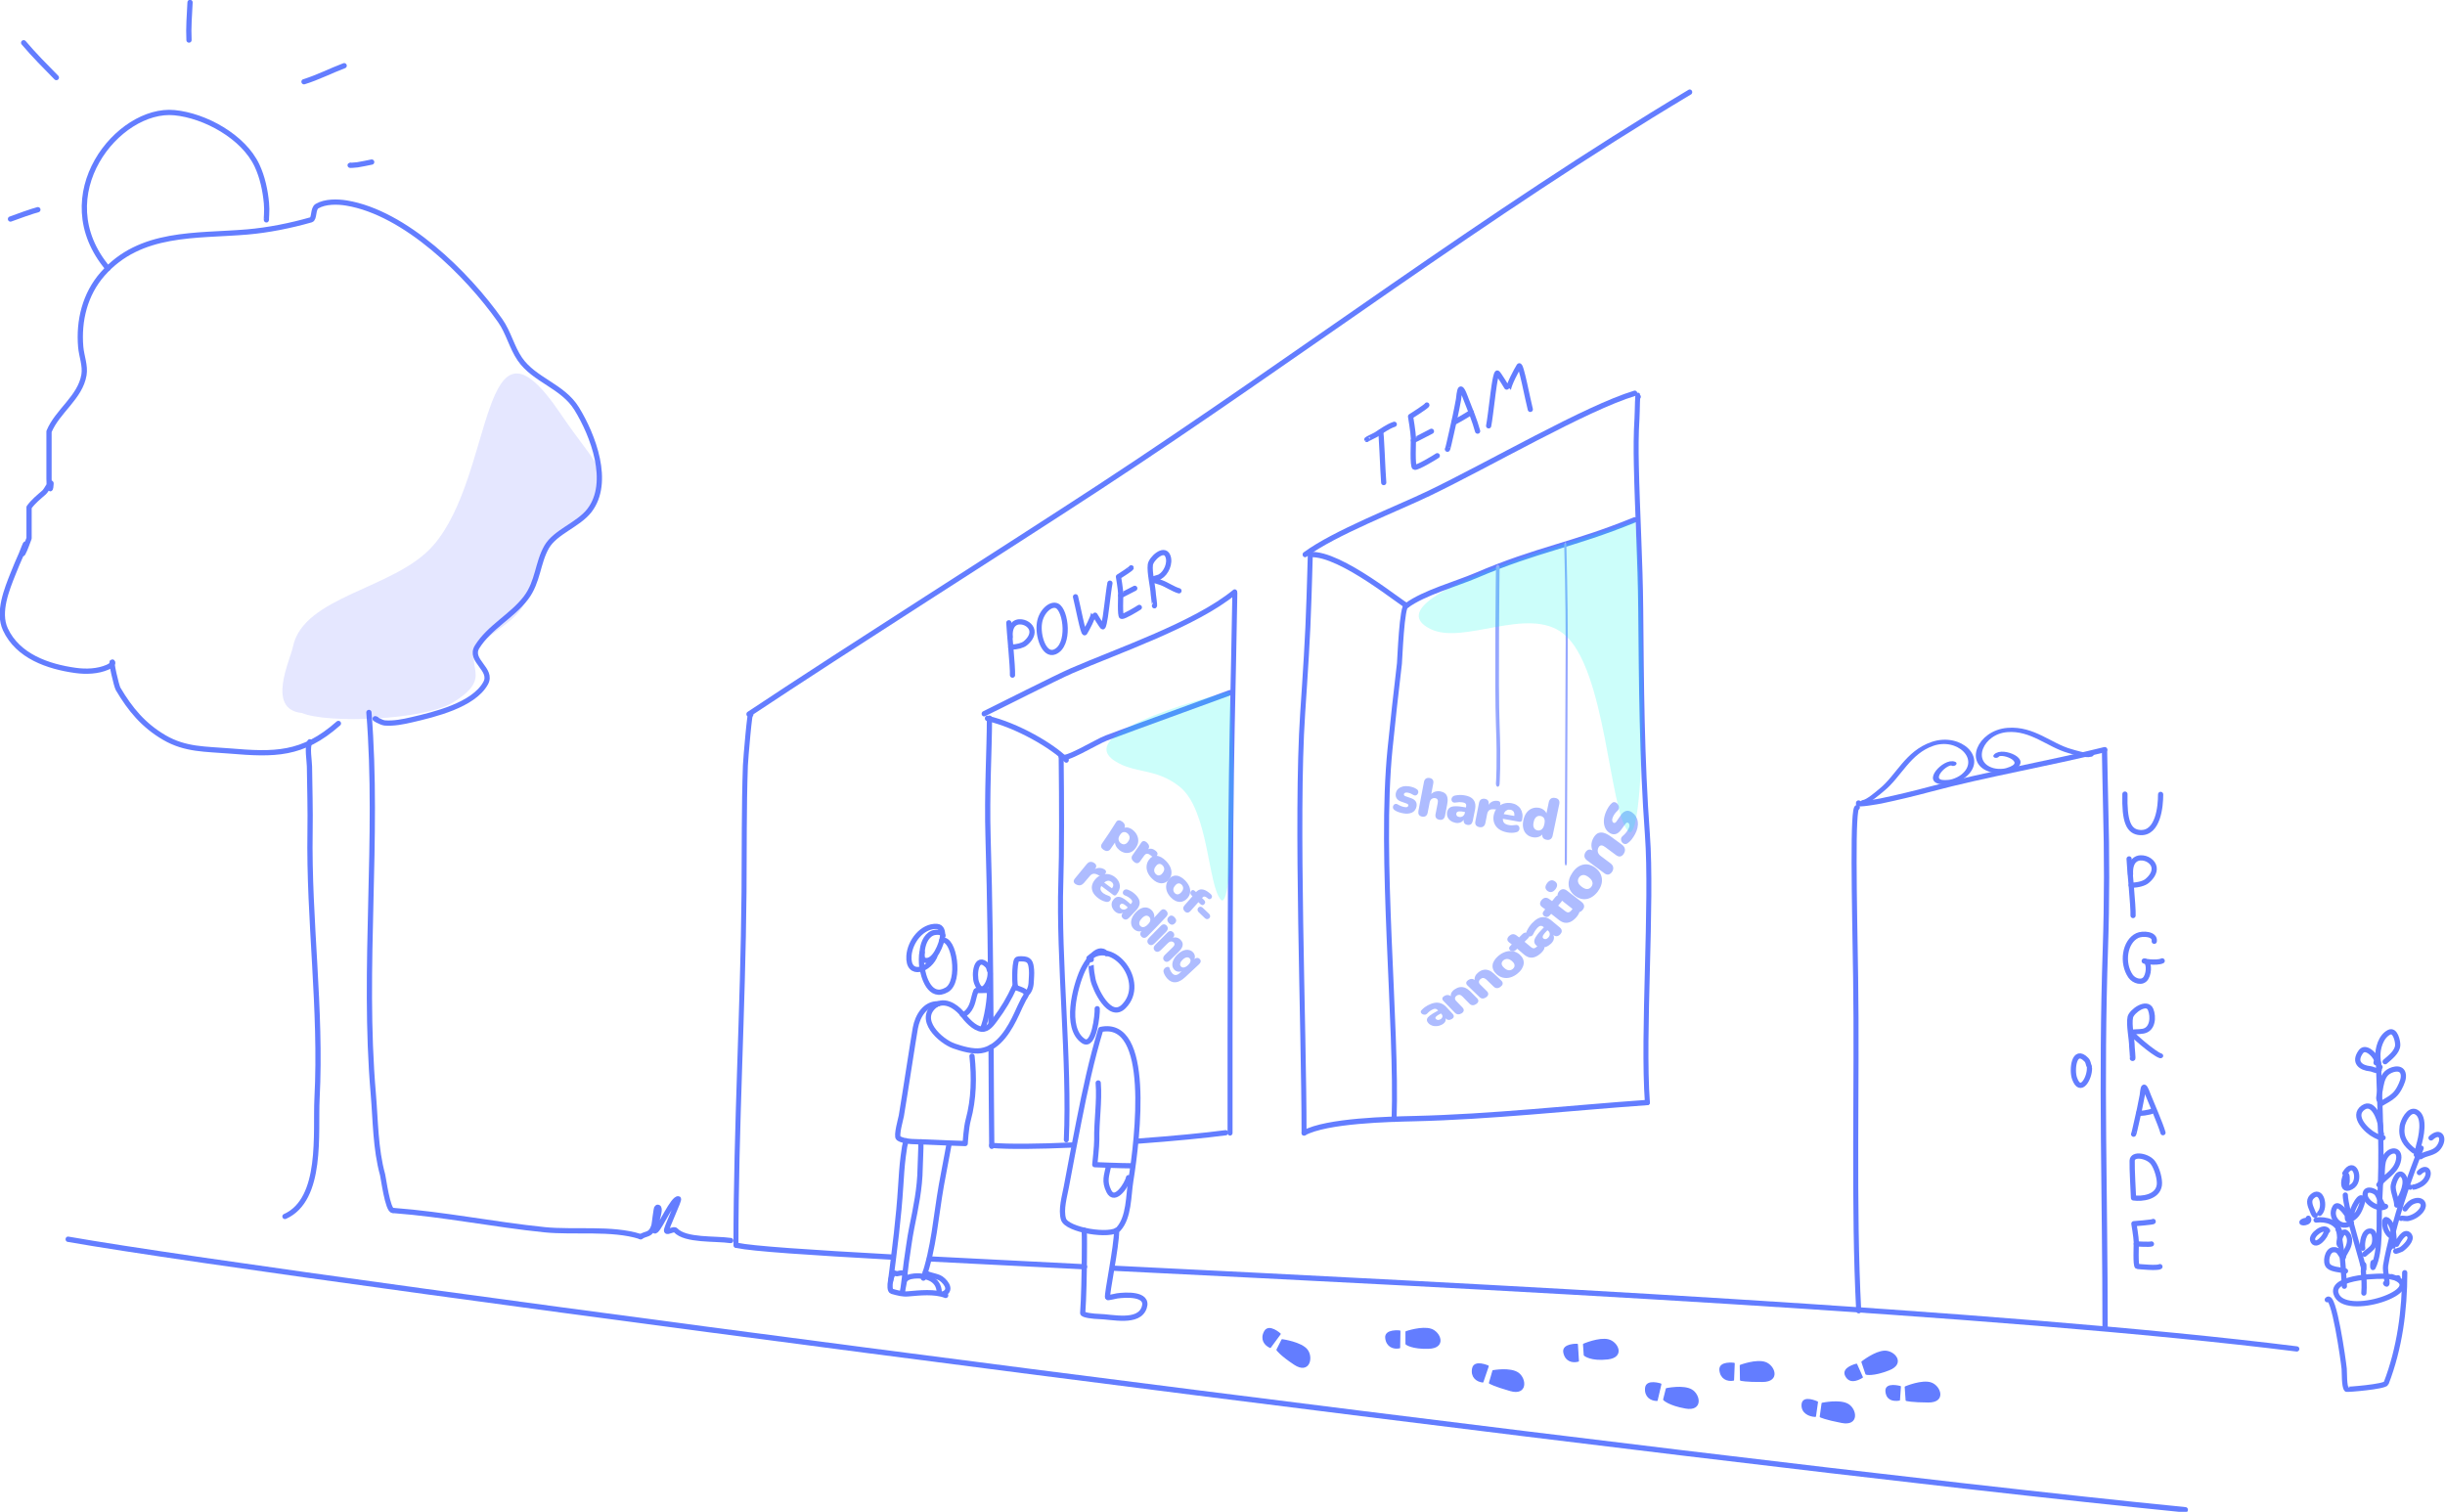 <?xml version="1.0" encoding="UTF-8" standalone="no"?>
<!DOCTYPE svg PUBLIC "-//W3C//DTD SVG 1.1//EN" "http://www.w3.org/Graphics/SVG/1.1/DTD/svg11.dtd">
<svg width="100%" height="100%" viewBox="0 0 1124 695" version="1.1" xmlns="http://www.w3.org/2000/svg" xmlns:xlink="http://www.w3.org/1999/xlink" xml:space="preserve" xmlns:serif="http://www.serif.com/" style="fill-rule:evenodd;clip-rule:evenodd;stroke-linecap:round;stroke-linejoin:round;stroke-miterlimit:1.5;">
    <g transform="matrix(5.324,0,0,5.714,-1269.04,-3209.53)">
        <path d="M302.02,661.893C303.267,662.15 308.156,662.462 315.474,662.837" style="fill:none;stroke:rgb(99,125,255);stroke-width:0.43px;"/>
    </g>
    <g transform="matrix(1.621,0,0,1.621,-872.041,-396.974)">
        <path d="M854.026,604.571C955.952,609.624 1105.35,616.956 1189.32,627.446" style="fill:none;stroke:rgb(99,125,255);stroke-width:1.48px;"/>
    </g>
    <g transform="matrix(1.621,0,0,1.621,-872.041,-396.974)">
        <path d="M801.556,601.916C814.547,602.603 829.376,603.347 845.552,604.15" style="fill:none;stroke:rgb(99,125,255);stroke-width:1.48px;"/>
    </g>
    <g transform="matrix(5.324,0,0,5.714,-1269.04,-3209.53)">
        <path d="M244.238,661.397C263.847,664.617 385.085,679.28 427.071,683.164" style="fill:none;stroke:rgb(99,125,255);stroke-width:0.43px;"/>
    </g>
    <g transform="matrix(5.324,0,0,5.714,-1269.04,-3209.53)">
        <path d="M303.026,619.152C311.612,613.825 325.289,605.773 333.383,600.832C350.489,590.388 366.742,578.871 384.266,569.108" style="fill:none;stroke:rgb(99,125,255);stroke-width:0.43px;"/>
    </g>
    <g transform="matrix(1.621,0,0,1.621,-872.041,-396.974)">
        <path d="M819.031,541.878C819.032,541.913 819.032,541.948 819.032,541.982C819.085,551.734 819.129,561.12 819.226,569.99" style="fill:none;stroke:rgb(99,125,255);stroke-width:1.48px;"/>
    </g>
    <g transform="matrix(1.621,0,0,1.621,-872.041,-396.974)">
        <path d="M818.575,448.552C818.568,457.623 817.79,469.525 818.183,482.661C818.722,500.648 818.891,518.414 818.994,535.226" style="fill:none;stroke:rgb(99,125,255);stroke-width:1.48px;"/>
    </g>
    <g transform="matrix(5.324,0,0,5.714,-1269.04,-3209.53)">
        <path d="M344.989,609.41C344.939,612.609 344.825,617.113 344.758,620.312C344.557,629.868 344.575,643.275 344.575,652.844" style="fill:none;stroke:rgb(99,125,255);stroke-width:0.43px;"/>
    </g>
    <g transform="matrix(1.621,0,0,1.621,-872.041,-396.974)">
        <path d="M860.769,568.507C870.581,567.79 879.728,566.918 885.556,566.136" style="fill:none;stroke:rgb(99,125,255);stroke-width:1.48px;"/>
    </g>
    <g transform="matrix(1.621,0,0,1.621,-872.041,-396.974)">
        <path d="M819.226,569.727C824.16,570.145 832.568,570.033 841.955,569.621" style="fill:none;stroke:rgb(99,125,255);stroke-width:1.48px;"/>
    </g>
    <g transform="matrix(5.324,0,0,5.714,-1269.04,-3209.53)">
        <path d="M323.338,619.12C324.661,618.517 329.541,616.212 330.889,615.664C334.774,614.085 341.6,611.923 344.977,609.325" style="fill:none;stroke:rgb(99,125,255);stroke-width:0.43px;"/>
    </g>
    <g transform="matrix(5.324,0,0,5.714,-1269.04,-3209.53)">
        <path d="M351.503,606.311C351.474,607.482 351.426,608.654 351.39,609.825C351.293,612.929 351.063,616.025 350.842,619.121C350.237,627.581 350.963,644.368 350.963,652.844" style="fill:none;stroke:rgb(99,125,255);stroke-width:0.43px;"/>
    </g>
    <g transform="matrix(5.324,0,0,5.714,-1269.04,-3209.53)">
        <path d="M351.052,606.311C353.635,604.548 358.923,602.655 361.749,601.388C367.053,599.008 375.312,594.525 379.523,593.335" style="fill:none;stroke:rgb(99,125,255);stroke-width:0.43px;"/>
    </g>
    <g transform="matrix(5.324,0,0,5.714,-1269.04,-3209.53)">
        <path d="M379.828,593.618C379.747,593.044 379.751,594.774 379.712,595.352C379.627,596.607 379.627,597.855 379.656,599.112C379.743,602.956 379.997,606.792 380.034,610.638C380.091,616.697 380.132,622.782 380.61,628.831C381.051,634.409 380.174,644.83 380.61,650.395" style="fill:none;stroke:rgb(99,125,255);stroke-width:0.43px;"/>
    </g>
    <g transform="matrix(2.86,0,0,2.86,-730.737,-1351.89)">
        <path d="M403.727,625.785C403.549,626.223 403.624,627.603 403.651,627.825C403.885,629.796 404.99,633.355 407.692,631.788C409.997,630.45 408.9,623.289 406.891,623.824" style="fill:none;stroke:rgb(99,125,255);stroke-width:0.84px;"/>
    </g>
    <g transform="matrix(5.324,0,0,5.714,-1269.04,-3209.53)">
        <path d="M303.196,619.196C303.136,618.506 302.746,622.749 302.726,623.281C302.597,626.664 302.639,630.055 302.607,633.44C302.52,642.922 301.91,652.406 301.91,661.882" style="fill:none;stroke:rgb(99,125,255);stroke-width:0.43px;"/>
    </g>
    <g transform="matrix(2.86,0,0,2.86,-730.737,-1351.89)">
        <path d="M405.924,634.206C407.877,633.121 409.807,635.19 410.143,635.64C410.827,636.559 412.095,638.023 413.341,638.122C414.28,638.196 414.967,637.215 415.452,636.562C416.769,634.793 417.703,633.231 418.618,631.218" style="fill:none;stroke:rgb(99,125,255);stroke-width:0.84px;"/>
    </g>
    <g transform="matrix(2.86,0,0,2.86,-730.737,-1351.89)">
        <path d="M418.64,631.296C418.935,631.607 420.243,631.778 420.487,632.363C420.572,632.567 420.137,633.138 420.053,633.292C419.65,634.04 419.315,634.822 418.958,635.593C417.858,637.968 416.091,641.138 413.207,641.572C411.856,641.776 410.123,641.262 408.858,640.824C406.713,640.081 402.732,636.527 405.924,634.206" style="fill:none;stroke:rgb(99,125,255);stroke-width:0.84px;"/>
    </g>
    <g transform="matrix(2.73,0,0,2.724,-676.611,-1264.6)">
        <path d="M418.932,630.921C418.632,630.833 418.636,626.896 419.045,626.241C419.183,626.021 419.663,626.06 419.88,626.06C421.209,626.06 421.438,626.626 421.542,627.935C421.597,628.628 421.513,629.323 421.487,630.015C421.455,630.87 421.138,631.625 420.682,631.978" style="fill:none;stroke:rgb(99,125,255);stroke-width:0.88px;"/>
    </g>
    <g transform="matrix(2.611,0,0,2.611,-628.035,-1194.55)">
        <path d="M414.841,628.584C414.636,628.2 414.722,627.859 414.357,627.486C412.383,625.469 411.984,629.134 412.474,630.511C413.423,633.175 414.912,630.42 414.869,628.881" style="fill:none;stroke:rgb(99,125,255);stroke-width:0.92px;"/>
    </g>
    <g transform="matrix(2.86,0,0,2.86,-225.969,-1307.49)">
        <path d="M414.841,628.584C414.636,628.2 414.722,627.859 414.357,627.486C412.383,625.469 411.984,629.134 412.474,630.511C413.423,633.175 414.912,630.42 414.869,628.881" style="fill:none;stroke:rgb(99,125,255);stroke-width:0.84px;"/>
    </g>
    <g transform="matrix(2.86,0,0,2.86,-730.737,-1351.89)">
        <path d="M406.299,634.035C404.209,633.975 402.996,635.97 402.635,637.933C402.376,639.338 400.937,648.767 400.381,652.058C400.318,652.434 399.493,655.321 399.917,655.627C400.89,656.33 403.122,656.18 404.242,656.249C405.612,656.335 410.651,656.498 410.651,656.498C410.651,656.498 410.779,654.001 411.144,652.665C412.046,649.355 412.109,645.837 411.742,642.447" style="fill:none;stroke:rgb(99,125,255);stroke-width:0.84px;"/>
    </g>
    <g transform="matrix(2.86,0,0,2.86,-730.737,-1351.89)">
        <path d="M410.174,635.712C410.442,635.892 410.942,635.409 411.072,635.262C411.96,634.252 411.909,633.134 412.372,631.977" style="fill:none;stroke:rgb(99,125,255);stroke-width:0.84px;"/>
    </g>
    <g transform="matrix(2.86,0,0,2.86,-730.737,-1351.89)">
        <path d="M412.495,631.905C413.42,631.951 414.404,631.767 414.518,632.024C414.699,632.433 414.122,636.845 413.38,638.106" style="fill:none;stroke:rgb(99,125,255);stroke-width:0.84px;"/>
    </g>
    <g transform="matrix(2.86,0,0,2.86,-730.737,-1351.89)">
        <path d="M407.084,623.102C407.096,622.349 405.773,622.5 405.368,622.68C404.254,623.177 403.783,624.608 403.73,625.737C403.714,626.061 403.647,626.881 404.068,627.021C405.713,627.57 406.93,624.252 407.007,623.185C407.056,622.51 406.924,621.648 406.093,621.601C403.735,621.469 401.761,624.034 401.609,626.309C401.368,629.908 405.02,628.629 405.885,626.086" style="fill:none;stroke:rgb(99,125,255);stroke-width:0.84px;"/>
    </g>
    <g transform="matrix(2.86,0,0,2.86,-730.737,-1351.89)">
        <path d="M403.521,656.227C403.559,657.263 403.42,659.404 403.407,660.441C403.365,663.703 402.713,666.79 402.067,669.973C401.691,671.829 401.475,673.706 401.185,675.575C401.162,675.723 400.62,680.482 400.523,680.514C400.483,680.528 401.158,677.548 400.962,677.435C400.293,677.052 399.719,677.629 399.4,677.341C398.854,676.846 398.143,680.055 398.885,680.263C399.829,680.527 400.597,680.738 401.453,680.664C403.315,680.502 405.72,680.227 407.511,680.916" style="fill:none;stroke:rgb(99,125,255);stroke-width:0.84px;"/>
    </g>
    <g transform="matrix(2.86,0,0,2.86,-730.737,-1351.89)">
        <path d="M408.015,656.793C407.91,657.314 407.818,657.838 407.724,658.361C407.43,659.991 407.099,661.614 406.81,663.245C405.931,668.211 405.616,673.348 403.927,678.135" style="fill:none;stroke:rgb(99,125,255);stroke-width:0.84px;"/>
    </g>
    <g transform="matrix(2.86,0,0,2.86,-730.737,-1351.89)">
        <path d="M400.893,678.499C401.366,677.798 402.516,677.792 402.821,677.78C403.837,677.737 406.479,677.959 406.479,680.514" style="fill:none;stroke:rgb(99,125,255);stroke-width:0.84px;"/>
    </g>
    <g transform="matrix(2.86,0,0,2.86,-730.737,-1351.89)">
        <path d="M404.25,677.164C404.347,677.552 405.68,677.696 406.479,678.042C407.216,678.361 408.779,680.014 407.125,680.664" style="fill:none;stroke:rgb(99,125,255);stroke-width:0.84px;"/>
    </g>
    <g transform="matrix(2.86,0,0,2.86,-730.737,-1351.89)">
        <path d="M401.104,656.061C401.174,655.92 400.925,656.889 400.909,656.99C400.825,657.519 400.749,658.05 400.681,658.581C400.477,660.175 400.38,661.777 400.279,663.379C399.96,668.453 399.306,673.496 398.664,678.537" style="fill:none;stroke:rgb(99,125,255);stroke-width:0.84px;"/>
    </g>
    <g transform="matrix(2.622,0,0,2.622,-628.517,-1203.3)">
        <path d="M431.039,627.164C431.038,627.162 431.008,627.996 431.011,628.091C431.037,628.953 431.164,629.815 431.339,630.658C431.682,632.312 434.268,637.841 436.73,635.379C440.966,631.143 434.795,623.263 430.637,626.917" style="fill:none;stroke:rgb(99,125,255);stroke-width:0.92px;"/>
    </g>
    <g transform="matrix(2.86,0,0,2.86,-730.737,-1351.89)">
        <path d="M433.351,625.976C431.844,624.351 429.963,627.71 429.528,628.647C428.323,631.24 426.562,637.892 429.613,640C431.376,641.217 431.936,635.656 431.867,634.823" style="fill:none;stroke:rgb(99,125,255);stroke-width:0.84px;"/>
    </g>
    <g transform="matrix(2.86,0,0,2.86,-730.737,-1351.89)">
        <path d="M432.437,638.16C430.959,643.007 429.912,647.934 428.929,652.907C428.233,656.425 427.558,659.949 426.904,663.475C426.623,664.986 425.984,667.121 426.447,668.651C426.981,670.414 434.073,671.57 435.29,670.235C436.998,668.359 436.877,664.883 437.258,662.533C438.41,655.424 440.592,636.444 432.437,638.16" style="fill:none;stroke:rgb(99,125,255);stroke-width:0.84px;"/>
    </g>
    <g transform="matrix(2.86,0,0,2.86,-730.737,-1351.89)">
        <path d="M432.028,646.758C432.265,649.765 431.74,652.881 431.795,655.902C431.812,656.807 431.476,659.897 431.476,659.897C431.476,659.897 435.666,660.078 437.53,660.078" style="fill:none;stroke:rgb(99,125,255);stroke-width:0.84px;"/>
    </g>
    <g transform="matrix(2.86,0,0,2.86,-730.737,-1351.89)">
        <path d="M433.697,660.078C433.371,661.723 432.945,662.531 433.735,664.145C434.719,666.156 436.707,662.995 436.901,661.977" style="fill:none;stroke:rgb(99,125,255);stroke-width:0.84px;"/>
    </g>
    <g transform="matrix(2.86,0,0,2.86,-730.737,-1351.89)">
        <path d="M429.774,670.436C429.837,671.544 429.805,673.746 429.799,674.855C429.786,677.256 429.715,681.345 429.535,683.74C429.508,684.098 431.386,684.284 432.123,684.297C434.221,684.332 438.548,685.489 439.425,682.856C440.201,680.529 436.3,680.814 435.061,680.988C434.956,681.003 433.562,681.33 433.535,681.259C433.356,680.781 434.99,673.088 434.99,670.463" style="fill:none;stroke:rgb(99,125,255);stroke-width:0.84px;"/>
    </g>
    <g transform="matrix(5.324,0,0,5.714,-1269.04,-3209.53)">
        <path d="M350.963,652.844C352.92,651.844 358.364,651.74 360.453,651.694C367.142,651.549 373.942,650.832 380.61,650.395" style="fill:none;stroke:rgb(99,125,255);stroke-width:0.43px;"/>
    </g>
    <g transform="matrix(5.324,0,0,5.714,-1269.04,-3209.53)">
        <path d="M323.617,619.492C326.191,620.043 329.284,621.74 330.436,622.844" style="fill:none;stroke:rgb(99,125,255);stroke-width:0.43px;"/>
    </g>
    <g transform="matrix(5.324,0,0,5.714,-1269.04,-3209.53)">
        <path d="M329.991,622.573C330.166,623.037 333.046,621.364 333.893,621.068C336.84,620.036 341.621,618.44 344.575,617.422" style="fill:none;stroke:rgb(99,125,255);stroke-width:0.43px;"/>
    </g>
    <g transform="matrix(5.324,0,0,5.714,-1269.04,-3209.53)">
        <path d="M351.503,606.314C354.137,606.151 359.684,610.509 359.833,610.406C361.309,609.388 364.129,608.665 365.787,608.004C371.238,605.832 374.036,605.605 379.523,603.515" style="fill:none;stroke:rgb(99,125,255);stroke-width:0.43px;"/>
    </g>
    <g transform="matrix(5.324,0,0,5.714,-1269.04,-3209.53)">
        <path d="M329.991,622.573C330.037,626.469 330.046,630.278 329.963,632.65C329.746,638.85 330.745,647.203 330.436,653.391" style="fill:none;stroke:rgb(99,125,255);stroke-width:0.43px;"/>
    </g>
    <g transform="matrix(5.324,0,0,5.714,-1269.04,-3209.53)">
        <path d="M359.826,610.408C359.405,610.301 359.236,614.801 359.201,615.071C358.909,617.361 358.637,619.655 358.388,621.949C357.449,630.617 359.017,644.195 358.74,651.739" style="fill:none;stroke:rgb(99,125,255);stroke-width:0.43px;"/>
    </g>
    <g transform="matrix(3.186,0,0,3.186,-1269.86,-1163.36)">
        <path d="M597.778,427.465C597.908,427.294 598.095,433.25 598.234,434.781" style="fill:none;stroke:rgb(99,125,255);stroke-width:0.75px;"/>
    </g>
    <g transform="matrix(3.186,0,0,3.186,-1269.86,-1163.36)">
        <path d="M595.798,428.561C595.762,428.525 596.944,427.97 597.079,427.887C597.973,427.338 598.759,426.703 599.759,426.37" style="fill:none;stroke:rgb(99,125,255);stroke-width:0.75px;"/>
    </g>
    <g transform="matrix(3.072,0,0,3.072,-1200.84,-1114.09)">
        <path d="M604.426,423.269C604.469,423.412 601.984,424.98 601.984,424.98C601.984,424.98 602.388,427.336 602.417,428.319C602.424,428.542 602.233,432.565 602.605,432.593C603.095,432.631 605.505,431.174 605.983,430.855" style="fill:none;stroke:rgb(99,125,255);stroke-width:0.78px;"/>
    </g>
    <g transform="matrix(0.656,0,0,0.656,-255.911,-407.402)">
        <g transform="matrix(3.656,0,0,3.656,-1026.94,-528.515)">
            <path d="M604.426,423.269C604.469,423.412 601.984,424.98 601.984,424.98C601.984,424.98 602.388,427.336 602.417,428.319C602.424,428.542 602.233,432.565 602.605,432.593C603.095,432.631 605.505,431.174 605.983,430.855" style="fill:none;stroke:rgb(99,125,255);stroke-width:1px;"/>
        </g>
        <g transform="matrix(3.656,0,0,3.656,-1026.94,-528.515)">
            <path d="M602.412,428.561C602.473,428.595 604.819,427.331 605.108,427.2" style="fill:none;stroke:rgb(99,125,255);stroke-width:1px;"/>
        </g>
        <g transform="matrix(-4.013,-4.91463e-16,4.91463e-16,-4.013,3629.41,2741.63)">
            <path d="M613.376,426.595C613.514,425.933 613.749,423.969 613.926,422.594C613.968,422.265 614.315,419.225 614.61,418.972C614.726,418.872 616.208,421.417 616.215,421.369C616.33,420.527 617.357,418.62 617.766,417.953C618.03,417.522 619.029,422.878 619.387,424.218" style="fill:none;stroke:rgb(99,125,255);stroke-width:0.91px;"/>
        </g>
        <g transform="matrix(3.175,0.179,-0.179,3.175,-902.424,-312.406)">
            <path d="M652.019,394.699C652.13,396.12 653.471,404.46 653.471,406.169" style="fill:none;stroke:rgb(99,125,255);stroke-width:1.15px;"/>
        </g>
        <g transform="matrix(3.175,0.179,-0.179,3.175,-902.424,-312.406)">
            <path d="M652.483,397.811C652.173,395.059 653.505,394.453 654.29,394.364C655.634,394.211 656.942,395.025 657.192,396.103C657.451,397.22 656.658,398.328 655.874,399.026C655.351,399.492 654.248,399.914 652.745,400.031" style="fill:none;stroke:rgb(99,125,255);stroke-width:1.15px;"/>
        </g>
        <g transform="matrix(3.282,0.049,-0.049,3.282,-1025.54,-274.094)">
            <path d="M662.879,392.202C661.535,391.605 659.549,393.469 659.205,395.845C658.789,398.71 660.324,402.982 662.528,402.054C665.894,400.638 664.843,393.076 662.879,392.202Z" style="fill:none;stroke:rgb(99,125,255);stroke-width:1.11px;"/>
        </g>
        <g transform="matrix(3.495,0,0,3.495,-1202.9,-309.6)">
            <path d="M687.279,387.743C687.351,387.685 687.059,385.589 687.054,385.5C686.955,383.753 686.25,381.067 686.452,379.501C686.603,378.329 689.185,375.902 689.951,377.74C690.546,379.168 689.629,381.212 688.349,381.932C688.122,382.06 686.867,382.34 686.77,382.535C686.67,382.734 687.203,382.644 687.418,382.705C687.814,382.817 688.213,382.937 688.599,383.08C689.834,383.535 690.928,384.36 692.189,384.739" style="fill:none;stroke:rgb(99,125,255);stroke-width:1.05px;"/>
        </g>
    </g>
    <g transform="matrix(2.581,0,0,2.581,-572.739,-534.323)">
        <path d="M605.426,424.579C605.468,424.721 601.984,424.98 601.984,424.98C601.984,424.98 602.388,427.336 602.417,428.319C602.424,428.542 602.233,432.565 602.605,432.593C603.095,432.631 606.142,432.946 606.62,432.627" style="fill:none;stroke:rgb(99,125,255);stroke-width:0.93px;"/>
    </g>
    <g transform="matrix(3.072,0,0,3.072,-1200.84,-1114.09)">
        <path d="M602.412,428.561C602.473,428.595 604.819,427.331 605.108,427.2" style="fill:none;stroke:rgb(99,125,255);stroke-width:0.78px;"/>
    </g>
    <g transform="matrix(2.581,0,0,2.581,-572.739,-534.323)">
        <path d="M602.412,428.561C602.473,428.595 604.819,428.718 605.108,428.586" style="fill:none;stroke:rgb(99,125,255);stroke-width:0.93px;"/>
    </g>
    <g transform="matrix(2.936,0,0,2.936,-1117.06,-1055.97)">
        <path d="M607.108,430C607.142,430.041 607.339,429.193 607.356,429.116C607.47,428.614 607.584,428.112 607.7,427.61C608.113,425.82 608.515,424.025 608.84,422.217C608.868,422.06 608.98,420.611 609.195,420.578C609.461,420.537 609.96,422.014 610.036,422.205C610.672,423.806 611.377,425.506 611.83,427.167" style="fill:none;stroke:rgb(99,125,255);stroke-width:0.82px;"/>
    </g>
    <g transform="matrix(2.298,0,0,2.298,-414.295,-466.728)">
        <path d="M607.108,430C607.142,430.041 607.339,429.193 607.356,429.116C607.47,428.614 607.584,428.112 607.7,427.61C608.113,425.82 608.515,424.025 608.84,422.217C608.868,422.06 608.98,420.611 609.195,420.578C609.461,420.537 609.96,422.014 610.036,422.205C610.672,423.806 612.534,428.036 612.988,429.697" style="fill:none;stroke:rgb(99,125,255);stroke-width:1.04px;"/>
    </g>
    <g transform="matrix(2.936,0,0,2.936,-1117.06,-1055.97)">
        <path d="M608.167,425.738C607.912,425.983 610.308,424.593 610.832,424.218" style="fill:none;stroke:rgb(99,125,255);stroke-width:0.82px;"/>
    </g>
    <g transform="matrix(2.298,0,0,2.298,-414.295,-466.728)">
        <path d="M608.167,425.738C607.912,425.983 610.485,425.663 611.01,425.289" style="fill:none;stroke:rgb(99,125,255);stroke-width:1.04px;"/>
    </g>
    <g transform="matrix(3.186,0,0,3.186,-1269.86,-1163.36)">
        <path d="M613.376,426.595C613.514,425.933 613.749,423.969 613.926,422.594C613.968,422.265 614.315,419.225 614.61,418.972C614.726,418.872 616.208,421.417 616.215,421.369C616.33,420.527 617.357,418.62 617.766,417.953C618.03,417.522 619.029,422.878 619.387,424.218" style="fill:none;stroke:rgb(99,125,255);stroke-width:0.75px;"/>
    </g>
    <g transform="matrix(2.254,0.127,-0.127,2.254,-440.749,-577.616)">
        <path d="M652.019,394.699C652.13,396.12 653.471,404.46 653.471,406.169" style="fill:none;stroke:rgb(99,125,255);stroke-width:1.06px;"/>
    </g>
    <g transform="matrix(2.254,0.127,-0.127,2.254,-440.749,-577.616)">
        <path d="M652.483,397.811C652.173,395.059 653.505,394.453 654.29,394.364C655.634,394.211 656.942,395.025 657.192,396.103C657.451,397.22 656.658,398.328 655.874,399.026C655.351,399.492 654.248,399.914 652.745,400.031" style="fill:none;stroke:rgb(99,125,255);stroke-width:1.06px;"/>
    </g>
    <g transform="matrix(2.608,0.154,-0.135,2.292,-759.704,-507.914)">
        <path d="M687.279,387.743C687.351,387.685 687.059,385.589 687.054,385.5C686.955,383.753 686.25,381.067 686.452,379.501C686.603,378.329 689.185,375.902 689.951,377.74C690.546,379.168 690.536,381.668 688.849,382.143C688.109,382.352 686.867,382.34 686.77,382.535C686.67,382.734 690.882,386.478 692.143,386.856" style="fill:none;stroke:rgb(99,125,255);stroke-width:0.98px;"/>
    </g>
    <g transform="matrix(2.86,0,0,3.031,-1242.64,-1020.33)">
        <path d="M733.037,459.097C732.209,458.843 732.569,473.054 732.763,484.972C733.019,500.726 732.381,519.696 733.255,535.429" style="fill:none;stroke:rgb(99,125,255);stroke-width:0.81px;"/>
    </g>
    <g transform="matrix(2.996,0,0,2.996,-1347.7,-990.062)">
        <path d="M735.016,453.67C734.595,454.073 738.274,453.402 738.441,453.366C741.012,452.825 743.546,452.215 746.085,451.534C754.434,449.292 764.421,447.577 772.786,445.486" style="fill:none;stroke:rgb(99,125,255);stroke-width:0.8px;"/>
    </g>
    <g transform="matrix(2.86,0,0,2.793,-1242.64,-893.209)">
        <path d="M772.776,443.278C772.738,442.059 772.92,451.412 772.952,452.606C773.159,460.357 773.161,468.148 772.907,475.897C772.18,498.084 772.859,516.212 772.859,538.384" style="fill:none;stroke:rgb(99,125,255);stroke-width:0.85px;"/>
    </g>
    <g transform="matrix(1.814,0,0,1.814,-443.776,-442.971)">
        <path d="M783.15,445.441C782.993,452.249 784.009,455.04 787.072,455.19C791.559,455.409 792.2,448.6 792.2,445.515" style="fill:none;stroke:rgb(99,125,255);stroke-width:1.32px;"/>
    </g>
    <g transform="matrix(1.909,0,0,1.909,-515.554,-484.327)">
        <path d="M788.838,480.377C789.117,478.543 785.994,478.426 784.79,478.985C781.698,480.419 780.937,485.644 783.153,488.801C783.954,489.943 786.017,490.653 786.884,489.15C787.727,487.689 787.557,485.123 786.538,485.123C785.654,485.123 789.456,485.744 790.75,485.096" style="fill:none;stroke:rgb(99,125,255);stroke-width:1.26px;"/>
    </g>
    <g transform="matrix(1.88,0,0,1.88,-491.577,-449.86)">
        <path d="M783.18,532.211C783.15,531.383 782.781,524.92 782.854,523.106C782.929,521.235 786.654,521.89 787.915,523.565C788.941,524.927 789.701,527.724 789.492,529.114C789.049,532.068 785.236,532.515 783.18,532.211" style="fill:none;stroke:rgb(99,125,255);stroke-width:1.28px;"/>
    </g>
    <g transform="matrix(1.443,0.345,-0.323,1.559,224.684,-490.574)">
        <g>
            <g transform="matrix(20,0,0,20,386.45,461.641)">
                <path d="M0.469,0.263C0.445,0.265 0.421,0.264 0.397,0.262C0.374,0.26 0.352,0.256 0.331,0.248C0.32,0.244 0.309,0.239 0.302,0.229C0.296,0.221 0.293,0.212 0.293,0.202C0.293,0.192 0.296,0.183 0.301,0.175C0.307,0.166 0.314,0.16 0.323,0.157C0.334,0.152 0.345,0.153 0.355,0.156C0.375,0.162 0.396,0.166 0.416,0.169C0.433,0.171 0.45,0.172 0.468,0.171C0.482,0.17 0.499,0.169 0.511,0.16C0.518,0.155 0.523,0.148 0.523,0.138C0.523,0.131 0.52,0.125 0.514,0.121C0.507,0.117 0.498,0.115 0.49,0.114L0.401,0.105C0.373,0.103 0.344,0.094 0.323,0.075C0.304,0.058 0.295,0.033 0.294,0.007C0.294,-0.018 0.301,-0.043 0.316,-0.063C0.333,-0.085 0.356,-0.101 0.38,-0.113C0.41,-0.126 0.443,-0.133 0.475,-0.136C0.497,-0.137 0.52,-0.137 0.542,-0.135C0.562,-0.133 0.582,-0.128 0.601,-0.121C0.611,-0.117 0.621,-0.112 0.626,-0.102C0.631,-0.094 0.633,-0.084 0.633,-0.075C0.632,-0.065 0.628,-0.056 0.623,-0.047C0.617,-0.039 0.609,-0.033 0.6,-0.029C0.589,-0.025 0.577,-0.026 0.566,-0.029C0.551,-0.034 0.534,-0.038 0.518,-0.041C0.506,-0.043 0.493,-0.043 0.48,-0.043C0.464,-0.042 0.446,-0.04 0.433,-0.031C0.425,-0.026 0.42,-0.018 0.42,-0.008C0.42,-0.002 0.423,0.003 0.428,0.007C0.434,0.013 0.443,0.015 0.45,0.015L0.54,0.024C0.569,0.026 0.599,0.034 0.621,0.053C0.641,0.07 0.65,0.096 0.65,0.122C0.651,0.162 0.634,0.198 0.602,0.222C0.564,0.25 0.516,0.261 0.469,0.263Z" style="fill:rgb(174,188,255);fill-rule:nonzero;"/>
            </g>
            <g transform="matrix(20,0,0,20,395.95,461.641)">
                <path d="M0.292,0.246C0.273,0.247 0.253,0.244 0.238,0.231C0.224,0.218 0.219,0.198 0.218,0.18C0.216,0.038 0.213,-0.104 0.211,-0.246C0.21,-0.265 0.215,-0.285 0.229,-0.3C0.243,-0.314 0.263,-0.321 0.283,-0.322C0.302,-0.323 0.322,-0.321 0.337,-0.308C0.352,-0.295 0.357,-0.275 0.357,-0.256L0.36,-0.084L0.348,-0.083C0.36,-0.108 0.379,-0.129 0.403,-0.144C0.429,-0.159 0.458,-0.168 0.487,-0.17C0.514,-0.171 0.543,-0.169 0.568,-0.157C0.591,-0.146 0.607,-0.127 0.617,-0.104C0.63,-0.075 0.634,-0.042 0.634,-0.01L0.637,0.157C0.637,0.176 0.632,0.197 0.618,0.211C0.604,0.225 0.583,0.231 0.563,0.232C0.544,0.233 0.523,0.23 0.508,0.217C0.493,0.204 0.488,0.184 0.488,0.165L0.486,0.005C0.485,-0.012 0.484,-0.032 0.472,-0.045C0.462,-0.056 0.448,-0.059 0.434,-0.058C0.414,-0.057 0.395,-0.049 0.381,-0.034C0.367,-0.019 0.362,0.001 0.362,0.021L0.364,0.172C0.365,0.217 0.337,0.244 0.292,0.246Z" style="fill:rgb(174,188,255);fill-rule:nonzero;"/>
            </g>
            <g transform="matrix(20,0,0,20,407.01,461.641)">
                <path d="M0.269,0.221C0.24,0.222 0.211,0.219 0.184,0.208C0.161,0.199 0.141,0.185 0.126,0.165C0.112,0.146 0.105,0.124 0.104,0.1C0.104,0.075 0.11,0.05 0.127,0.031C0.146,0.009 0.175,-0.002 0.203,-0.009C0.248,-0.021 0.296,-0.026 0.343,-0.028L0.39,-0.031L0.391,0.037L0.344,0.039C0.326,0.04 0.306,0.042 0.289,0.047C0.278,0.05 0.266,0.054 0.258,0.062C0.251,0.069 0.248,0.077 0.248,0.087C0.248,0.098 0.253,0.109 0.262,0.116C0.273,0.125 0.289,0.127 0.303,0.126C0.316,0.125 0.329,0.122 0.34,0.115C0.351,0.109 0.36,0.1 0.366,0.089C0.373,0.078 0.376,0.065 0.376,0.052L0.375,-0.041C0.375,-0.056 0.372,-0.073 0.359,-0.082C0.344,-0.092 0.322,-0.091 0.305,-0.09C0.29,-0.089 0.274,-0.086 0.259,-0.083C0.24,-0.078 0.22,-0.071 0.202,-0.064C0.19,-0.059 0.176,-0.056 0.163,-0.059C0.153,-0.062 0.144,-0.068 0.138,-0.076C0.132,-0.085 0.129,-0.095 0.129,-0.105C0.129,-0.117 0.133,-0.127 0.14,-0.137C0.147,-0.148 0.16,-0.156 0.172,-0.161C0.196,-0.171 0.222,-0.18 0.247,-0.186C0.268,-0.19 0.289,-0.194 0.31,-0.195C0.349,-0.198 0.39,-0.197 0.427,-0.184C0.455,-0.174 0.48,-0.155 0.496,-0.129C0.514,-0.1 0.519,-0.064 0.52,-0.03L0.521,0.134C0.521,0.153 0.517,0.174 0.504,0.189C0.49,0.203 0.471,0.209 0.451,0.21C0.432,0.211 0.412,0.208 0.398,0.194C0.384,0.18 0.379,0.16 0.379,0.141L0.379,0.121L0.384,0.131C0.382,0.148 0.375,0.163 0.365,0.176C0.354,0.19 0.341,0.2 0.325,0.207C0.308,0.216 0.288,0.22 0.269,0.221Z" style="fill:rgb(174,188,255);fill-rule:nonzero;"/>
            </g>
            <g transform="matrix(20,0,0,20,417.29,461.641)">
                <path d="M0.127,0.201C0.107,0.202 0.084,0.199 0.068,0.185C0.053,0.172 0.048,0.151 0.048,0.132L0.045,-0.137C0.045,-0.157 0.05,-0.177 0.064,-0.192C0.079,-0.207 0.1,-0.213 0.12,-0.215C0.14,-0.216 0.161,-0.213 0.176,-0.2C0.191,-0.186 0.196,-0.165 0.196,-0.146L0.196,-0.113L0.188,-0.112C0.193,-0.144 0.208,-0.172 0.232,-0.193C0.257,-0.215 0.29,-0.226 0.323,-0.229C0.336,-0.231 0.351,-0.229 0.361,-0.22C0.373,-0.208 0.374,-0.188 0.374,-0.173C0.375,-0.157 0.372,-0.139 0.362,-0.125C0.351,-0.11 0.33,-0.104 0.312,-0.101L0.292,-0.099C0.268,-0.095 0.242,-0.088 0.225,-0.071C0.209,-0.055 0.204,-0.032 0.204,-0.01L0.205,0.124C0.205,0.144 0.2,0.165 0.185,0.179C0.17,0.195 0.148,0.2 0.127,0.201Z" style="fill:rgb(174,188,255);fill-rule:nonzero;"/>
            </g>
            <g transform="matrix(20,0,0,20,423.73,461.641)">
                <path d="M0.244,0.182C0.197,0.184 0.149,0.18 0.106,0.163C0.07,0.148 0.038,0.125 0.017,0.093C-0.005,0.061 -0.015,0.022 -0.015,-0.017C-0.015,-0.056 -0.006,-0.095 0.014,-0.129C0.033,-0.162 0.062,-0.189 0.095,-0.208C0.131,-0.229 0.172,-0.24 0.213,-0.243C0.243,-0.245 0.274,-0.243 0.302,-0.234C0.328,-0.226 0.352,-0.213 0.372,-0.195C0.391,-0.177 0.406,-0.155 0.416,-0.13C0.427,-0.102 0.431,-0.072 0.431,-0.043C0.431,-0.033 0.428,-0.024 0.421,-0.018C0.413,-0.011 0.4,-0.009 0.39,-0.008L0.117,0.006L0.116,-0.063L0.313,-0.074L0.3,-0.063C0.3,-0.079 0.298,-0.097 0.29,-0.112C0.285,-0.124 0.275,-0.134 0.264,-0.14C0.25,-0.147 0.235,-0.148 0.221,-0.147C0.204,-0.146 0.187,-0.142 0.173,-0.132C0.159,-0.123 0.149,-0.11 0.142,-0.095C0.134,-0.077 0.132,-0.057 0.132,-0.037L0.132,-0.03C0.132,-0.001 0.137,0.033 0.16,0.053C0.184,0.073 0.218,0.075 0.247,0.073C0.262,0.073 0.278,0.07 0.293,0.067C0.309,0.063 0.325,0.058 0.341,0.052C0.354,0.046 0.368,0.043 0.382,0.046C0.392,0.049 0.402,0.055 0.408,0.063C0.415,0.072 0.418,0.081 0.419,0.092C0.42,0.104 0.417,0.114 0.411,0.124C0.404,0.136 0.393,0.144 0.381,0.149C0.36,0.16 0.337,0.167 0.315,0.172C0.291,0.178 0.268,0.181 0.244,0.182Z" style="fill:rgb(174,188,255);fill-rule:nonzero;"/>
            </g>
            <g transform="matrix(20,0,0,20,434.19,461.641)">
                <path d="M0.123,0.164C0.088,0.166 0.053,0.16 0.022,0.143C-0.008,0.127 -0.032,0.102 -0.047,0.072C-0.066,0.037 -0.072,-0.003 -0.072,-0.042C-0.072,-0.082 -0.066,-0.123 -0.048,-0.159C-0.032,-0.19 -0.009,-0.218 0.021,-0.237C0.051,-0.257 0.086,-0.267 0.122,-0.27C0.154,-0.272 0.185,-0.267 0.213,-0.253C0.237,-0.241 0.258,-0.223 0.268,-0.199L0.257,-0.198L0.257,-0.381C0.257,-0.402 0.263,-0.424 0.278,-0.44C0.294,-0.456 0.317,-0.462 0.339,-0.463C0.36,-0.465 0.383,-0.462 0.4,-0.448C0.417,-0.434 0.422,-0.412 0.422,-0.392C0.422,-0.237 0.421,-0.082 0.421,0.073C0.421,0.095 0.416,0.116 0.4,0.131C0.384,0.147 0.362,0.153 0.34,0.153C0.319,0.154 0.296,0.151 0.28,0.136C0.264,0.122 0.259,0.101 0.259,0.081L0.259,0.032L0.269,0.073C0.26,0.101 0.24,0.122 0.216,0.137C0.188,0.154 0.156,0.163 0.123,0.164ZM0.175,0.052C0.19,0.051 0.205,0.047 0.219,0.038C0.232,0.03 0.242,0.017 0.248,0.002C0.257,-0.017 0.259,-0.038 0.259,-0.059C0.259,-0.086 0.256,-0.119 0.236,-0.14C0.219,-0.156 0.197,-0.163 0.174,-0.161C0.159,-0.16 0.144,-0.156 0.131,-0.148C0.117,-0.139 0.107,-0.126 0.101,-0.112C0.092,-0.093 0.09,-0.071 0.09,-0.05C0.09,-0.023 0.093,0.009 0.114,0.029C0.13,0.046 0.152,0.053 0.175,0.052Z" style="fill:rgb(174,188,255);fill-rule:nonzero;"/>
            </g>
        </g>
    </g>
    <g transform="matrix(0.885,0.881,-0.865,0.586,554.407,-224.218)">
        <g>
            <g>
                <g transform="matrix(20,0,0,20,386.45,461.641)">
                    <path d="M0.368,-0.217C0.344,-0.211 0.318,-0.211 0.296,-0.225C0.273,-0.241 0.259,-0.268 0.251,-0.295C0.195,-0.481 0.134,-0.667 0.069,-0.851C0.06,-0.874 0.055,-0.902 0.067,-0.925C0.079,-0.946 0.103,-0.956 0.126,-0.96C0.152,-0.965 0.18,-0.962 0.203,-0.947C0.226,-0.933 0.241,-0.909 0.25,-0.883L0.27,-0.824L0.242,-0.873C0.241,-0.904 0.254,-0.933 0.277,-0.955C0.303,-0.979 0.337,-0.992 0.372,-0.995C0.415,-1 0.458,-0.993 0.498,-0.975C0.539,-0.957 0.575,-0.929 0.604,-0.894C0.637,-0.855 0.659,-0.808 0.674,-0.758C0.688,-0.712 0.697,-0.663 0.69,-0.615C0.684,-0.577 0.669,-0.541 0.642,-0.513C0.616,-0.485 0.58,-0.47 0.542,-0.463C0.506,-0.458 0.469,-0.461 0.435,-0.474C0.403,-0.487 0.374,-0.507 0.354,-0.536L0.366,-0.538L0.426,-0.339C0.434,-0.314 0.437,-0.285 0.425,-0.26C0.414,-0.237 0.392,-0.224 0.368,-0.217ZM0.443,-0.594C0.46,-0.597 0.475,-0.604 0.487,-0.616C0.499,-0.629 0.505,-0.646 0.506,-0.664C0.509,-0.689 0.503,-0.715 0.495,-0.74C0.484,-0.775 0.467,-0.812 0.437,-0.835C0.414,-0.851 0.387,-0.86 0.359,-0.856C0.342,-0.854 0.327,-0.848 0.315,-0.836C0.302,-0.824 0.296,-0.806 0.295,-0.789C0.293,-0.763 0.3,-0.736 0.308,-0.712C0.319,-0.676 0.336,-0.638 0.367,-0.615C0.389,-0.598 0.416,-0.59 0.443,-0.594Z" style="fill:rgb(174,188,255);fill-rule:nonzero;"/>
                </g>
                <g transform="matrix(20,0,0,20,397.81,461.641)">
                    <path d="M0.3,-0.506C0.275,-0.504 0.249,-0.509 0.228,-0.524C0.205,-0.541 0.192,-0.566 0.185,-0.592L0.083,-0.926C0.076,-0.946 0.072,-0.972 0.085,-0.992C0.098,-1.011 0.122,-1.017 0.143,-1.018C0.168,-1.019 0.194,-1.013 0.215,-0.998C0.236,-0.983 0.25,-0.959 0.257,-0.934L0.27,-0.895L0.26,-0.894C0.255,-0.928 0.259,-0.962 0.282,-0.988C0.306,-1.015 0.341,-1.024 0.375,-1.026C0.392,-1.027 0.408,-1.023 0.422,-1.012C0.438,-0.999 0.447,-0.978 0.453,-0.958C0.459,-0.941 0.463,-0.921 0.455,-0.903C0.447,-0.885 0.424,-0.88 0.407,-0.878L0.384,-0.875C0.36,-0.872 0.331,-0.865 0.317,-0.844C0.303,-0.823 0.308,-0.794 0.314,-0.771L0.362,-0.606C0.368,-0.583 0.371,-0.556 0.358,-0.535C0.346,-0.515 0.322,-0.508 0.3,-0.506Z" style="fill:rgb(174,188,255);fill-rule:nonzero;"/>
                </g>
                <g transform="matrix(20,0,0,20,404.25,461.641)">
                    <path d="M0.436,-0.526C0.387,-0.525 0.338,-0.534 0.293,-0.554C0.249,-0.574 0.21,-0.604 0.179,-0.641C0.145,-0.681 0.122,-0.727 0.108,-0.777C0.098,-0.811 0.092,-0.847 0.096,-0.882C0.099,-0.911 0.109,-0.939 0.127,-0.961C0.145,-0.984 0.17,-1 0.197,-1.011C0.23,-1.023 0.266,-1.027 0.301,-1.027C0.351,-1.027 0.401,-1.017 0.447,-0.997C0.49,-0.977 0.529,-0.949 0.559,-0.912C0.591,-0.874 0.613,-0.829 0.625,-0.781C0.633,-0.747 0.637,-0.711 0.633,-0.676C0.629,-0.648 0.619,-0.62 0.602,-0.596C0.585,-0.573 0.561,-0.556 0.535,-0.544C0.504,-0.531 0.469,-0.526 0.436,-0.526ZM0.402,-0.658C0.417,-0.658 0.432,-0.661 0.444,-0.671C0.456,-0.681 0.462,-0.696 0.464,-0.712C0.468,-0.735 0.463,-0.759 0.457,-0.782C0.448,-0.815 0.435,-0.851 0.408,-0.875C0.388,-0.892 0.363,-0.903 0.336,-0.903C0.321,-0.903 0.306,-0.9 0.294,-0.89C0.281,-0.881 0.275,-0.866 0.273,-0.851C0.269,-0.828 0.275,-0.803 0.281,-0.781C0.29,-0.747 0.304,-0.711 0.331,-0.687C0.351,-0.669 0.375,-0.657 0.402,-0.658Z" style="fill:rgb(174,188,255);fill-rule:nonzero;"/>
                </g>
                <g transform="matrix(20,0,0,20,415.01,461.641)">
                    <path d="M0.387,-0.525C0.341,-0.525 0.294,-0.536 0.253,-0.557C0.211,-0.578 0.175,-0.609 0.146,-0.646C0.115,-0.686 0.094,-0.732 0.082,-0.781C0.073,-0.814 0.068,-0.849 0.073,-0.883C0.077,-0.911 0.087,-0.937 0.105,-0.959C0.122,-0.981 0.146,-0.996 0.172,-1.005C0.204,-1.017 0.238,-1.021 0.271,-1.02C0.318,-1.019 0.365,-1.01 0.408,-0.99C0.449,-0.971 0.484,-0.942 0.512,-0.906C0.542,-0.868 0.56,-0.823 0.571,-0.775C0.578,-0.741 0.581,-0.706 0.576,-0.671C0.572,-0.643 0.563,-0.615 0.546,-0.591C0.53,-0.569 0.507,-0.552 0.482,-0.541C0.452,-0.528 0.419,-0.524 0.387,-0.525ZM0.358,-0.655C0.372,-0.655 0.387,-0.658 0.398,-0.668C0.41,-0.677 0.416,-0.693 0.418,-0.707C0.422,-0.73 0.418,-0.754 0.413,-0.777C0.405,-0.81 0.393,-0.845 0.368,-0.869C0.35,-0.886 0.327,-0.897 0.301,-0.898C0.287,-0.898 0.272,-0.895 0.261,-0.886C0.249,-0.877 0.243,-0.862 0.24,-0.848C0.236,-0.825 0.241,-0.801 0.246,-0.779C0.254,-0.746 0.266,-0.71 0.292,-0.685C0.31,-0.668 0.333,-0.656 0.358,-0.655Z" style="fill:rgb(174,188,255);fill-rule:nonzero;"/>
                </g>
                <g transform="matrix(20,0,0,20,425.67,461.641)">
                    <path d="M0.212,-0.523C0.19,-0.523 0.168,-0.531 0.152,-0.546C0.133,-0.564 0.124,-0.589 0.119,-0.613L0.061,-0.885L0.038,-0.885C0.021,-0.885 0.004,-0.89 -0.009,-0.901C-0.023,-0.913 -0.031,-0.929 -0.035,-0.947C-0.038,-0.961 -0.04,-0.979 -0.03,-0.992C-0.02,-1.004 -0.004,-1.007 0.011,-1.007L0.079,-1.007L0.043,-0.964L0.037,-0.99C0.026,-1.039 0.019,-1.099 0.052,-1.142C0.082,-1.183 0.135,-1.198 0.183,-1.204L0.209,-1.207C0.224,-1.209 0.24,-1.208 0.254,-1.201C0.266,-1.195 0.276,-1.186 0.282,-1.175C0.288,-1.164 0.292,-1.152 0.292,-1.14C0.293,-1.129 0.291,-1.118 0.286,-1.109C0.281,-1.1 0.272,-1.095 0.262,-1.094L0.25,-1.093C0.231,-1.091 0.206,-1.087 0.193,-1.071C0.181,-1.058 0.182,-1.038 0.186,-1.022L0.192,-0.991L0.17,-1.008L0.238,-1.009C0.255,-1.009 0.271,-1.005 0.284,-0.994C0.298,-0.982 0.305,-0.965 0.308,-0.948C0.311,-0.933 0.312,-0.916 0.303,-0.902C0.294,-0.889 0.278,-0.886 0.264,-0.886L0.215,-0.885L0.27,-0.613C0.279,-0.566 0.267,-0.522 0.212,-0.523Z" style="fill:rgb(174,188,255);fill-rule:nonzero;"/>
                </g>
                <g transform="matrix(20,0,0,20,431.59,461.641)">
                    <path d="M0.075,-0.73C0.058,-0.73 0.042,-0.738 0.029,-0.749C0.016,-0.762 0.007,-0.779 0.003,-0.797C-0,-0.813 0.001,-0.831 0.011,-0.845C0.02,-0.858 0.033,-0.864 0.049,-0.864L0.213,-0.869C0.23,-0.869 0.245,-0.862 0.257,-0.851C0.271,-0.839 0.279,-0.821 0.282,-0.803C0.285,-0.787 0.284,-0.769 0.275,-0.754C0.266,-0.741 0.253,-0.734 0.238,-0.734L0.075,-0.73Z" style="fill:rgb(174,188,255);fill-rule:nonzero;"/>
                </g>
                <g transform="matrix(20,0,0,20,386.45,481.641)">
                    <path d="M0.617,-0.234C0.595,-0.225 0.57,-0.222 0.549,-0.237C0.526,-0.254 0.515,-0.286 0.509,-0.313L0.411,-0.722C0.404,-0.751 0.4,-0.782 0.411,-0.81C0.421,-0.834 0.441,-0.851 0.465,-0.858C0.488,-0.866 0.513,-0.865 0.533,-0.85C0.556,-0.833 0.567,-0.804 0.573,-0.777L0.585,-0.729L0.576,-0.726C0.571,-0.769 0.575,-0.814 0.596,-0.853C0.615,-0.887 0.646,-0.91 0.683,-0.921C0.699,-0.925 0.715,-0.923 0.728,-0.913C0.745,-0.898 0.753,-0.871 0.758,-0.85C0.764,-0.827 0.767,-0.802 0.761,-0.78C0.754,-0.758 0.735,-0.745 0.715,-0.737L0.694,-0.729C0.667,-0.718 0.642,-0.701 0.63,-0.674C0.618,-0.644 0.621,-0.61 0.629,-0.579L0.674,-0.378C0.68,-0.348 0.682,-0.316 0.671,-0.287C0.661,-0.262 0.641,-0.244 0.617,-0.234Z" style="fill:rgb(174,188,255);fill-rule:nonzero;"/>
                </g>
                <g transform="matrix(20,0,0,20,392.89,481.641)">
                    <path d="M0.746,-0.366C0.697,-0.356 0.645,-0.356 0.598,-0.372C0.552,-0.389 0.513,-0.419 0.484,-0.457C0.449,-0.503 0.428,-0.558 0.415,-0.614C0.403,-0.668 0.398,-0.725 0.409,-0.78C0.418,-0.826 0.438,-0.87 0.47,-0.905C0.501,-0.937 0.542,-0.957 0.586,-0.964C0.619,-0.969 0.653,-0.967 0.684,-0.957C0.716,-0.947 0.744,-0.93 0.769,-0.908C0.796,-0.884 0.817,-0.854 0.834,-0.822C0.853,-0.785 0.866,-0.744 0.875,-0.703C0.877,-0.692 0.878,-0.678 0.871,-0.668C0.865,-0.658 0.853,-0.654 0.842,-0.653L0.562,-0.603L0.54,-0.703L0.744,-0.74L0.733,-0.723C0.728,-0.746 0.721,-0.77 0.709,-0.791C0.7,-0.806 0.688,-0.819 0.672,-0.827C0.657,-0.834 0.641,-0.836 0.625,-0.833C0.607,-0.83 0.59,-0.822 0.578,-0.808C0.565,-0.792 0.56,-0.772 0.558,-0.752C0.555,-0.724 0.559,-0.695 0.565,-0.668L0.567,-0.658C0.576,-0.618 0.589,-0.571 0.622,-0.543C0.649,-0.521 0.685,-0.518 0.718,-0.524C0.734,-0.527 0.749,-0.533 0.763,-0.539C0.78,-0.546 0.795,-0.555 0.809,-0.565C0.821,-0.574 0.835,-0.579 0.849,-0.576C0.862,-0.572 0.873,-0.564 0.881,-0.554C0.89,-0.542 0.896,-0.528 0.9,-0.514C0.903,-0.498 0.904,-0.483 0.9,-0.467C0.897,-0.452 0.888,-0.439 0.876,-0.429C0.858,-0.413 0.838,-0.399 0.816,-0.389C0.793,-0.378 0.77,-0.371 0.746,-0.366Z" style="fill:rgb(174,188,255);fill-rule:nonzero;"/>
                </g>
                <g transform="matrix(20,0,0,20,403.35,481.641)">
                    <path d="M0.603,-0.419C0.571,-0.416 0.539,-0.422 0.51,-0.436C0.48,-0.45 0.455,-0.471 0.436,-0.497C0.415,-0.525 0.402,-0.558 0.395,-0.592C0.388,-0.625 0.385,-0.662 0.4,-0.694C0.414,-0.723 0.442,-0.742 0.471,-0.753C0.517,-0.771 0.568,-0.776 0.617,-0.779L0.666,-0.781L0.685,-0.685L0.635,-0.683C0.617,-0.682 0.596,-0.679 0.579,-0.673C0.568,-0.668 0.556,-0.662 0.55,-0.651C0.544,-0.64 0.543,-0.627 0.546,-0.616C0.549,-0.599 0.556,-0.584 0.569,-0.572C0.581,-0.561 0.598,-0.557 0.615,-0.558C0.628,-0.559 0.641,-0.564 0.651,-0.574C0.662,-0.584 0.669,-0.597 0.672,-0.611C0.677,-0.628 0.676,-0.646 0.673,-0.664L0.647,-0.795C0.643,-0.816 0.637,-0.839 0.62,-0.852C0.603,-0.866 0.58,-0.867 0.56,-0.866C0.543,-0.865 0.527,-0.862 0.512,-0.857C0.492,-0.851 0.473,-0.841 0.455,-0.831C0.443,-0.823 0.428,-0.819 0.414,-0.824C0.401,-0.828 0.39,-0.837 0.382,-0.848C0.373,-0.86 0.367,-0.874 0.364,-0.889C0.361,-0.904 0.361,-0.919 0.366,-0.933C0.371,-0.948 0.381,-0.96 0.395,-0.967C0.418,-0.981 0.444,-0.993 0.47,-1C0.491,-1.005 0.514,-1.009 0.536,-1.01C0.58,-1.012 0.624,-1.007 0.664,-0.989C0.7,-0.972 0.73,-0.945 0.751,-0.911C0.778,-0.87 0.793,-0.821 0.802,-0.773L0.844,-0.542C0.849,-0.516 0.851,-0.487 0.839,-0.463C0.83,-0.444 0.812,-0.435 0.791,-0.434C0.768,-0.433 0.747,-0.441 0.732,-0.458C0.713,-0.479 0.704,-0.508 0.699,-0.535L0.694,-0.565L0.702,-0.55C0.703,-0.528 0.701,-0.505 0.693,-0.485C0.686,-0.467 0.674,-0.451 0.659,-0.439C0.643,-0.427 0.623,-0.421 0.603,-0.419Z" style="fill:rgb(174,188,255);fill-rule:nonzero;"/>
                </g>
                <g transform="matrix(20,0,0,20,413.63,481.641)">
                    <path d="M0.554,-0.437C0.517,-0.437 0.482,-0.451 0.453,-0.473C0.417,-0.499 0.39,-0.536 0.369,-0.575C0.343,-0.624 0.327,-0.677 0.317,-0.732C0.308,-0.782 0.302,-0.835 0.312,-0.886C0.318,-0.922 0.332,-0.959 0.359,-0.984C0.384,-1.008 0.417,-1.018 0.451,-1.018C0.483,-1.018 0.515,-1.007 0.542,-0.989C0.57,-0.97 0.592,-0.945 0.607,-0.914L0.597,-0.915L0.553,-1.147C0.548,-1.17 0.546,-1.197 0.559,-1.218C0.57,-1.236 0.59,-1.242 0.61,-1.241C0.634,-1.241 0.655,-1.233 0.672,-1.216C0.691,-1.197 0.7,-1.171 0.705,-1.145C0.743,-0.944 0.777,-0.742 0.81,-0.54C0.814,-0.516 0.816,-0.486 0.803,-0.463C0.793,-0.444 0.774,-0.437 0.754,-0.437C0.73,-0.438 0.71,-0.448 0.695,-0.465C0.676,-0.487 0.668,-0.516 0.663,-0.543L0.652,-0.61L0.671,-0.553C0.669,-0.522 0.658,-0.491 0.635,-0.469C0.613,-0.448 0.585,-0.437 0.554,-0.437ZM0.577,-0.589C0.592,-0.589 0.605,-0.594 0.616,-0.604C0.628,-0.616 0.633,-0.634 0.635,-0.651C0.639,-0.678 0.636,-0.706 0.631,-0.732C0.625,-0.769 0.615,-0.811 0.59,-0.84C0.574,-0.859 0.553,-0.873 0.527,-0.874C0.513,-0.874 0.499,-0.869 0.489,-0.859C0.476,-0.848 0.471,-0.831 0.468,-0.814C0.464,-0.788 0.468,-0.76 0.473,-0.733C0.48,-0.696 0.49,-0.654 0.514,-0.624C0.53,-0.605 0.552,-0.589 0.577,-0.589Z" style="fill:rgb(174,188,255);fill-rule:nonzero;"/>
                </g>
                <g transform="matrix(20,0,0,20,424.99,481.641)">
                    <path d="M0.372,-0.432C0.349,-0.433 0.328,-0.445 0.314,-0.463C0.295,-0.487 0.287,-0.518 0.282,-0.547L0.223,-0.905C0.218,-0.93 0.215,-0.96 0.228,-0.984C0.238,-1.003 0.257,-1.01 0.278,-1.01C0.301,-1.009 0.322,-0.999 0.337,-0.981C0.356,-0.959 0.365,-0.93 0.37,-0.902L0.427,-0.543C0.431,-0.516 0.434,-0.485 0.422,-0.46C0.412,-0.44 0.393,-0.432 0.372,-0.432ZM0.264,-1.086C0.24,-1.087 0.217,-1.095 0.199,-1.111C0.18,-1.129 0.169,-1.154 0.165,-1.18C0.161,-1.202 0.159,-1.228 0.174,-1.247C0.187,-1.264 0.21,-1.269 0.231,-1.269C0.255,-1.268 0.279,-1.261 0.297,-1.245C0.316,-1.227 0.326,-1.202 0.33,-1.177C0.334,-1.155 0.335,-1.129 0.321,-1.109C0.308,-1.091 0.286,-1.086 0.264,-1.086Z" style="fill:rgb(174,188,255);fill-rule:nonzero;"/>
                </g>
                <g transform="matrix(20,0,0,20,429.23,481.641)">
                    <path d="M0.331,-0.425C0.308,-0.426 0.288,-0.437 0.274,-0.455C0.256,-0.477 0.248,-0.506 0.244,-0.534L0.184,-0.909C0.18,-0.933 0.178,-0.961 0.19,-0.982C0.2,-1 0.219,-1.007 0.238,-1.007C0.26,-1.006 0.28,-0.997 0.294,-0.98C0.312,-0.96 0.32,-0.932 0.324,-0.906L0.332,-0.854L0.316,-0.9C0.323,-0.93 0.335,-0.959 0.358,-0.979C0.379,-0.997 0.406,-1.006 0.434,-1.006C0.462,-1.005 0.491,-0.997 0.513,-0.979C0.539,-0.959 0.557,-0.93 0.57,-0.9C0.588,-0.857 0.597,-0.81 0.604,-0.764L0.639,-0.519C0.643,-0.494 0.645,-0.464 0.633,-0.44C0.623,-0.422 0.606,-0.414 0.586,-0.415C0.564,-0.415 0.545,-0.427 0.532,-0.444C0.514,-0.467 0.506,-0.496 0.502,-0.524L0.468,-0.759C0.464,-0.783 0.459,-0.811 0.445,-0.832C0.435,-0.845 0.422,-0.854 0.405,-0.855C0.385,-0.855 0.369,-0.845 0.359,-0.827C0.347,-0.804 0.348,-0.775 0.352,-0.75L0.386,-0.529C0.392,-0.485 0.389,-0.423 0.331,-0.425Z" style="fill:rgb(174,188,255);fill-rule:nonzero;"/>
                </g>
                <g transform="matrix(20,0,0,20,440.29,481.641)">
                    <path d="M0.347,-0.179C0.321,-0.18 0.295,-0.185 0.27,-0.193C0.247,-0.2 0.225,-0.21 0.205,-0.223C0.19,-0.231 0.178,-0.244 0.17,-0.26C0.162,-0.275 0.157,-0.291 0.155,-0.308C0.153,-0.324 0.154,-0.339 0.158,-0.354C0.161,-0.365 0.166,-0.376 0.175,-0.383C0.185,-0.39 0.196,-0.387 0.205,-0.381C0.224,-0.369 0.246,-0.356 0.268,-0.35C0.282,-0.346 0.299,-0.342 0.314,-0.341C0.339,-0.34 0.364,-0.347 0.377,-0.37C0.394,-0.398 0.391,-0.436 0.387,-0.466L0.377,-0.542L0.383,-0.542C0.38,-0.512 0.37,-0.482 0.349,-0.46C0.331,-0.441 0.307,-0.43 0.28,-0.431C0.246,-0.432 0.215,-0.448 0.19,-0.47C0.158,-0.499 0.135,-0.536 0.118,-0.574C0.096,-0.622 0.083,-0.674 0.076,-0.726C0.07,-0.764 0.068,-0.802 0.071,-0.841C0.074,-0.871 0.08,-0.901 0.092,-0.928C0.102,-0.95 0.117,-0.97 0.137,-0.984C0.155,-0.998 0.178,-1.004 0.201,-1.004C0.23,-1.004 0.258,-0.993 0.281,-0.975C0.306,-0.954 0.324,-0.927 0.335,-0.897L0.335,-0.85L0.328,-0.9C0.324,-0.925 0.323,-0.953 0.334,-0.977C0.343,-0.994 0.359,-1.003 0.379,-1.003C0.399,-1.004 0.417,-0.994 0.43,-0.978C0.446,-0.956 0.453,-0.927 0.456,-0.901L0.509,-0.487C0.518,-0.411 0.524,-0.321 0.487,-0.251C0.458,-0.198 0.406,-0.175 0.347,-0.179ZM0.3,-0.587C0.314,-0.587 0.326,-0.592 0.335,-0.602C0.346,-0.615 0.351,-0.632 0.353,-0.648C0.357,-0.672 0.355,-0.697 0.352,-0.721C0.348,-0.755 0.339,-0.791 0.32,-0.819C0.307,-0.838 0.288,-0.854 0.264,-0.854C0.25,-0.854 0.238,-0.849 0.228,-0.839C0.217,-0.827 0.212,-0.81 0.21,-0.794C0.206,-0.771 0.208,-0.746 0.211,-0.723C0.216,-0.689 0.224,-0.653 0.244,-0.624C0.257,-0.604 0.276,-0.588 0.3,-0.587Z" style="fill:rgb(174,188,255);fill-rule:nonzero;"/>
                </g>
            </g>
        </g>
    </g>
    <g transform="matrix(1.084,-0.993,0.993,1.084,-236.093,380.667)">
        <g>
            <g transform="matrix(20,0,0,20,386.45,461.641)">
                <path d="M1.15,-0.162C1.122,-0.169 1.096,-0.181 1.073,-0.199C1.053,-0.214 1.035,-0.234 1.023,-0.257C1.012,-0.277 1.006,-0.3 1.007,-0.324C1.007,-0.344 1.012,-0.367 1.029,-0.381C1.047,-0.396 1.075,-0.396 1.097,-0.395C1.14,-0.392 1.182,-0.382 1.224,-0.372L1.266,-0.361L1.268,-0.298L1.225,-0.309C1.21,-0.313 1.191,-0.317 1.175,-0.317C1.166,-0.318 1.154,-0.317 1.146,-0.312C1.14,-0.308 1.137,-0.3 1.137,-0.293C1.137,-0.281 1.141,-0.27 1.149,-0.261C1.158,-0.25 1.172,-0.244 1.186,-0.24C1.197,-0.237 1.209,-0.236 1.22,-0.24C1.23,-0.243 1.238,-0.248 1.245,-0.256C1.252,-0.266 1.254,-0.277 1.254,-0.288L1.252,-0.374C1.252,-0.389 1.248,-0.405 1.237,-0.416C1.224,-0.429 1.205,-0.435 1.188,-0.439C1.174,-0.443 1.16,-0.445 1.147,-0.446C1.13,-0.448 1.113,-0.447 1.096,-0.446C1.084,-0.445 1.072,-0.447 1.061,-0.453C1.052,-0.459 1.044,-0.468 1.038,-0.478C1.033,-0.487 1.03,-0.497 1.03,-0.507C1.029,-0.517 1.032,-0.526 1.038,-0.533C1.044,-0.542 1.055,-0.545 1.066,-0.545C1.087,-0.547 1.109,-0.547 1.131,-0.545C1.15,-0.543 1.169,-0.539 1.187,-0.535C1.224,-0.525 1.26,-0.512 1.293,-0.491C1.319,-0.474 1.343,-0.451 1.358,-0.423C1.375,-0.394 1.383,-0.36 1.384,-0.326L1.385,-0.175C1.385,-0.158 1.381,-0.14 1.367,-0.129C1.353,-0.118 1.334,-0.119 1.318,-0.123C1.299,-0.127 1.282,-0.136 1.27,-0.151C1.258,-0.167 1.255,-0.186 1.255,-0.205L1.256,-0.224L1.26,-0.213C1.257,-0.199 1.251,-0.186 1.241,-0.176C1.23,-0.167 1.216,-0.161 1.202,-0.159C1.185,-0.156 1.167,-0.158 1.15,-0.162Z" style="fill:rgb(174,188,255);fill-rule:nonzero;"/>
            </g>
            <g transform="matrix(20,0,0,20,396.73,461.641)">
                <path d="M0.978,-0.085C0.958,-0.089 0.939,-0.098 0.926,-0.113C0.913,-0.128 0.908,-0.148 0.908,-0.167L0.901,-0.414C0.9,-0.43 0.901,-0.449 0.915,-0.46C0.928,-0.472 0.947,-0.471 0.963,-0.467C0.983,-0.464 1.002,-0.455 1.015,-0.44C1.029,-0.426 1.036,-0.407 1.038,-0.387L1.04,-0.352L1.029,-0.385C1.04,-0.405 1.057,-0.421 1.078,-0.429C1.103,-0.438 1.131,-0.439 1.157,-0.434C1.185,-0.43 1.212,-0.421 1.236,-0.405C1.258,-0.39 1.276,-0.369 1.288,-0.346C1.302,-0.317 1.309,-0.285 1.311,-0.253L1.317,-0.095C1.318,-0.077 1.313,-0.058 1.299,-0.047C1.283,-0.035 1.262,-0.035 1.244,-0.038C1.224,-0.041 1.204,-0.049 1.19,-0.064C1.177,-0.079 1.172,-0.098 1.172,-0.117L1.167,-0.269C1.166,-0.287 1.163,-0.306 1.151,-0.32C1.142,-0.331 1.128,-0.338 1.114,-0.34C1.096,-0.343 1.078,-0.342 1.064,-0.33C1.05,-0.318 1.047,-0.3 1.048,-0.282L1.051,-0.139C1.051,-0.094 1.019,-0.077 0.978,-0.085Z" style="fill:rgb(174,188,255);fill-rule:nonzero;"/>
            </g>
            <g transform="matrix(20,0,0,20,407.79,461.641)">
                <path d="M0.878,-0.011C0.858,-0.014 0.838,-0.021 0.823,-0.036C0.81,-0.05 0.804,-0.069 0.804,-0.089L0.789,-0.339C0.787,-0.356 0.789,-0.375 0.802,-0.388C0.815,-0.4 0.835,-0.401 0.852,-0.399C0.872,-0.396 0.892,-0.389 0.907,-0.375C0.921,-0.361 0.929,-0.342 0.931,-0.322L0.935,-0.287L0.923,-0.319C0.933,-0.341 0.95,-0.358 0.973,-0.368C0.998,-0.38 1.026,-0.382 1.054,-0.38C1.083,-0.378 1.112,-0.371 1.137,-0.356C1.16,-0.342 1.179,-0.322 1.192,-0.298C1.208,-0.27 1.215,-0.237 1.218,-0.205L1.23,-0.042C1.231,-0.024 1.227,-0.004 1.212,0.008C1.197,0.021 1.175,0.022 1.156,0.02C1.136,0.019 1.115,0.012 1.099,-0.003C1.085,-0.017 1.079,-0.036 1.078,-0.056L1.069,-0.211C1.067,-0.229 1.063,-0.248 1.051,-0.262C1.041,-0.273 1.026,-0.279 1.011,-0.28C0.993,-0.282 0.974,-0.279 0.96,-0.266C0.947,-0.253 0.943,-0.234 0.945,-0.216L0.952,-0.07C0.953,-0.024 0.921,-0.005 0.878,-0.011Z" style="fill:rgb(174,188,255);fill-rule:nonzero;"/>
            </g>
            <g transform="matrix(20,0,0,20,418.85,461.641)">
                <path d="M0.939,0.047C0.896,0.045 0.852,0.035 0.813,0.015C0.778,-0.002 0.749,-0.028 0.727,-0.06C0.705,-0.092 0.694,-0.13 0.69,-0.168C0.688,-0.196 0.689,-0.224 0.698,-0.25C0.706,-0.274 0.719,-0.295 0.737,-0.311C0.756,-0.329 0.78,-0.341 0.805,-0.348C0.835,-0.357 0.867,-0.36 0.898,-0.359C0.942,-0.358 0.986,-0.35 1.026,-0.332C1.062,-0.316 1.095,-0.292 1.12,-0.261C1.145,-0.229 1.159,-0.19 1.164,-0.15C1.167,-0.121 1.165,-0.092 1.156,-0.064C1.147,-0.039 1.132,-0.017 1.112,-0C1.09,0.018 1.065,0.03 1.038,0.038C1.006,0.047 0.972,0.049 0.939,0.047ZM0.933,-0.056C0.948,-0.056 0.962,-0.058 0.975,-0.065C0.987,-0.072 0.996,-0.083 1.001,-0.096C1.008,-0.114 1.008,-0.134 1.006,-0.153C1.003,-0.18 0.995,-0.21 0.974,-0.23C0.957,-0.245 0.936,-0.254 0.913,-0.255C0.899,-0.255 0.885,-0.253 0.873,-0.246C0.861,-0.239 0.853,-0.228 0.848,-0.215C0.842,-0.198 0.842,-0.178 0.844,-0.159C0.847,-0.132 0.853,-0.103 0.873,-0.083C0.889,-0.066 0.91,-0.057 0.933,-0.056Z" style="fill:rgb(174,188,255);fill-rule:nonzero;"/>
            </g>
            <g transform="matrix(20,0,0,20,429.51,461.641)">
                <path d="M0.895,0.059C0.856,0.059 0.817,0.055 0.781,0.04C0.752,0.028 0.727,0.009 0.71,-0.017C0.692,-0.045 0.684,-0.078 0.68,-0.111L0.664,-0.243L0.634,-0.242C0.618,-0.242 0.601,-0.246 0.588,-0.256C0.576,-0.266 0.569,-0.28 0.566,-0.295C0.564,-0.309 0.566,-0.324 0.576,-0.334C0.587,-0.345 0.603,-0.348 0.618,-0.348L0.647,-0.349L0.638,-0.399C0.635,-0.418 0.635,-0.439 0.648,-0.454C0.662,-0.469 0.683,-0.474 0.703,-0.475C0.724,-0.475 0.747,-0.471 0.765,-0.458C0.782,-0.445 0.792,-0.425 0.796,-0.404L0.805,-0.353L0.878,-0.356C0.895,-0.357 0.912,-0.354 0.926,-0.344C0.939,-0.335 0.946,-0.32 0.949,-0.305C0.951,-0.29 0.95,-0.275 0.939,-0.263C0.928,-0.252 0.911,-0.248 0.896,-0.248L0.822,-0.245L0.84,-0.116C0.842,-0.1 0.847,-0.083 0.86,-0.072C0.875,-0.061 0.895,-0.058 0.913,-0.059C0.921,-0.059 0.929,-0.06 0.937,-0.062C0.944,-0.063 0.951,-0.064 0.959,-0.065C0.968,-0.066 0.976,-0.063 0.983,-0.057C0.994,-0.049 0.996,-0.031 0.997,-0.018C0.998,-0.004 0.998,0.01 0.992,0.023C0.988,0.036 0.977,0.044 0.965,0.048C0.954,0.052 0.941,0.054 0.93,0.056C0.918,0.058 0.907,0.059 0.895,0.059Z" style="fill:rgb(174,188,255);fill-rule:nonzero;"/>
            </g>
            <g transform="matrix(20,0,0,20,435.91,461.641)">
                <path d="M0.79,0.056C0.758,0.056 0.725,0.052 0.695,0.04C0.67,0.03 0.646,0.015 0.628,-0.006C0.612,-0.025 0.602,-0.049 0.599,-0.074C0.596,-0.099 0.599,-0.125 0.616,-0.145C0.635,-0.168 0.666,-0.178 0.693,-0.185C0.742,-0.198 0.793,-0.202 0.843,-0.205L0.894,-0.209L0.905,-0.137L0.853,-0.134C0.835,-0.133 0.813,-0.131 0.794,-0.126C0.784,-0.123 0.77,-0.119 0.762,-0.11C0.755,-0.103 0.753,-0.094 0.754,-0.085C0.755,-0.072 0.762,-0.061 0.773,-0.054C0.786,-0.044 0.803,-0.042 0.818,-0.043C0.832,-0.044 0.846,-0.047 0.858,-0.054C0.87,-0.061 0.878,-0.07 0.884,-0.082C0.891,-0.094 0.892,-0.107 0.89,-0.121L0.876,-0.219C0.874,-0.235 0.867,-0.252 0.852,-0.261C0.835,-0.272 0.812,-0.271 0.792,-0.27C0.776,-0.268 0.759,-0.265 0.744,-0.262C0.724,-0.257 0.703,-0.25 0.685,-0.242C0.672,-0.237 0.657,-0.234 0.643,-0.238C0.632,-0.241 0.621,-0.247 0.614,-0.256C0.606,-0.265 0.601,-0.275 0.6,-0.286C0.598,-0.298 0.6,-0.309 0.606,-0.319C0.613,-0.331 0.625,-0.339 0.637,-0.344C0.662,-0.354 0.687,-0.363 0.713,-0.369C0.735,-0.374 0.758,-0.378 0.78,-0.38C0.823,-0.383 0.867,-0.383 0.908,-0.371C0.941,-0.361 0.971,-0.343 0.993,-0.316C1.017,-0.286 1.03,-0.248 1.036,-0.211L1.06,-0.036C1.062,-0.016 1.06,0.006 1.046,0.022C1.033,0.039 1.011,0.044 0.991,0.046C0.969,0.047 0.947,0.043 0.93,0.029C0.914,0.015 0.907,-0.006 0.904,-0.027L0.902,-0.049L0.909,-0.037C0.908,-0.02 0.902,-0.004 0.892,0.01C0.881,0.024 0.867,0.035 0.851,0.043C0.832,0.051 0.811,0.055 0.79,0.056Z" style="fill:rgb(174,188,255);fill-rule:nonzero;"/>
            </g>
            <g transform="matrix(20,0,0,20,446.19,461.641)">
                <path d="M0.847,0.019C0.807,0.023 0.764,0.022 0.726,0.01C0.695,-0.001 0.668,-0.019 0.649,-0.045C0.628,-0.074 0.618,-0.109 0.613,-0.144L0.59,-0.286L0.559,-0.283C0.542,-0.281 0.524,-0.283 0.509,-0.293C0.496,-0.302 0.488,-0.317 0.485,-0.333C0.483,-0.348 0.484,-0.365 0.494,-0.377C0.505,-0.39 0.522,-0.395 0.538,-0.397L0.569,-0.401L0.558,-0.455C0.553,-0.476 0.553,-0.499 0.566,-0.517C0.58,-0.535 0.602,-0.543 0.623,-0.546C0.645,-0.549 0.669,-0.548 0.689,-0.535C0.708,-0.522 0.719,-0.501 0.723,-0.479L0.735,-0.423L0.812,-0.435C0.829,-0.438 0.847,-0.437 0.862,-0.428C0.877,-0.418 0.884,-0.403 0.888,-0.386C0.891,-0.37 0.89,-0.353 0.879,-0.34C0.869,-0.326 0.851,-0.32 0.834,-0.317L0.757,-0.307L0.781,-0.167C0.783,-0.15 0.79,-0.132 0.804,-0.121C0.82,-0.11 0.841,-0.109 0.86,-0.112C0.868,-0.113 0.877,-0.115 0.885,-0.117C0.893,-0.12 0.9,-0.122 0.908,-0.123C0.917,-0.125 0.927,-0.123 0.934,-0.118C0.946,-0.109 0.949,-0.089 0.95,-0.076C0.952,-0.061 0.953,-0.045 0.948,-0.03C0.943,-0.016 0.932,-0.006 0.92,0C0.909,0.005 0.895,0.009 0.884,0.012C0.872,0.015 0.859,0.018 0.847,0.019Z" style="fill:rgb(174,188,255);fill-rule:nonzero;"/>
            </g>
            <g transform="matrix(20,0,0,20,452.59,461.641)">
                <path d="M0.672,0.001C0.649,0.004 0.624,0.001 0.606,-0.014C0.587,-0.029 0.578,-0.053 0.575,-0.076L0.528,-0.359C0.524,-0.382 0.524,-0.407 0.537,-0.428C0.55,-0.447 0.572,-0.457 0.595,-0.461C0.618,-0.465 0.642,-0.463 0.662,-0.449C0.682,-0.435 0.693,-0.411 0.697,-0.388L0.747,-0.098C0.75,-0.075 0.749,-0.05 0.734,-0.03C0.719,-0.01 0.696,-0.002 0.672,0.001ZM0.581,-0.525C0.556,-0.521 0.529,-0.52 0.507,-0.533C0.487,-0.544 0.475,-0.564 0.47,-0.586C0.465,-0.607 0.467,-0.63 0.48,-0.648C0.496,-0.668 0.521,-0.677 0.544,-0.682C0.568,-0.687 0.595,-0.688 0.618,-0.676C0.639,-0.665 0.651,-0.645 0.656,-0.622C0.661,-0.6 0.66,-0.577 0.646,-0.559C0.63,-0.539 0.605,-0.53 0.581,-0.525Z" style="fill:rgb(174,188,255);fill-rule:nonzero;"/>
            </g>
            <g transform="matrix(20,0,0,20,456.83,461.641)">
                <path d="M0.826,-0.05C0.778,-0.042 0.728,-0.042 0.681,-0.056C0.64,-0.068 0.604,-0.091 0.576,-0.124C0.547,-0.158 0.531,-0.201 0.523,-0.245C0.517,-0.278 0.517,-0.313 0.524,-0.346C0.53,-0.377 0.543,-0.406 0.562,-0.431C0.581,-0.457 0.606,-0.479 0.634,-0.496C0.666,-0.515 0.701,-0.528 0.737,-0.536C0.785,-0.548 0.834,-0.552 0.882,-0.541C0.924,-0.531 0.963,-0.51 0.993,-0.479C1.025,-0.444 1.044,-0.399 1.053,-0.353C1.06,-0.317 1.061,-0.28 1.053,-0.244C1.046,-0.211 1.032,-0.18 1.012,-0.153C0.991,-0.125 0.964,-0.103 0.934,-0.087C0.9,-0.068 0.863,-0.057 0.826,-0.05ZM0.807,-0.174C0.824,-0.177 0.84,-0.184 0.852,-0.195C0.865,-0.207 0.873,-0.224 0.878,-0.241C0.883,-0.264 0.881,-0.289 0.877,-0.312C0.871,-0.343 0.861,-0.379 0.834,-0.398C0.813,-0.413 0.788,-0.417 0.764,-0.412C0.747,-0.408 0.732,-0.401 0.72,-0.39C0.707,-0.378 0.699,-0.362 0.695,-0.345C0.69,-0.322 0.692,-0.298 0.696,-0.275C0.702,-0.245 0.712,-0.21 0.737,-0.19C0.757,-0.174 0.782,-0.169 0.807,-0.174Z" style="fill:rgb(174,188,255);fill-rule:nonzero;"/>
            </g>
            <g transform="matrix(20,0,0,20,467.59,461.641)">
                <path d="M0.664,-0.127C0.641,-0.122 0.615,-0.122 0.594,-0.135C0.574,-0.149 0.565,-0.172 0.561,-0.196L0.499,-0.519C0.494,-0.543 0.494,-0.569 0.506,-0.591C0.519,-0.613 0.541,-0.626 0.564,-0.633C0.586,-0.639 0.611,-0.641 0.632,-0.629C0.653,-0.616 0.664,-0.592 0.669,-0.569L0.679,-0.522L0.659,-0.56C0.668,-0.595 0.685,-0.627 0.71,-0.654C0.736,-0.681 0.768,-0.701 0.803,-0.713C0.835,-0.724 0.87,-0.731 0.904,-0.724C0.934,-0.716 0.959,-0.696 0.977,-0.671C1.001,-0.637 1.014,-0.594 1.023,-0.553L1.067,-0.334C1.071,-0.308 1.07,-0.28 1.056,-0.257C1.042,-0.234 1.019,-0.22 0.994,-0.213C0.971,-0.206 0.944,-0.205 0.923,-0.218C0.902,-0.231 0.892,-0.256 0.888,-0.279L0.848,-0.486C0.843,-0.507 0.837,-0.533 0.819,-0.547C0.804,-0.558 0.786,-0.557 0.769,-0.552C0.745,-0.544 0.724,-0.529 0.712,-0.507C0.699,-0.484 0.697,-0.457 0.702,-0.431L0.738,-0.239C0.748,-0.182 0.72,-0.14 0.664,-0.127Z" style="fill:rgb(174,188,255);fill-rule:nonzero;"/>
            </g>
            <g transform="matrix(20,0,0,20,478.65,461.641)">
                <path d="M0.779,-0.32C0.749,-0.309 0.718,-0.301 0.686,-0.295C0.657,-0.29 0.628,-0.288 0.598,-0.292C0.583,-0.293 0.568,-0.298 0.557,-0.309C0.548,-0.319 0.542,-0.33 0.54,-0.344C0.538,-0.357 0.539,-0.37 0.544,-0.383C0.549,-0.396 0.557,-0.407 0.568,-0.416C0.58,-0.425 0.594,-0.429 0.609,-0.428C0.635,-0.427 0.662,-0.428 0.689,-0.432C0.711,-0.435 0.733,-0.441 0.755,-0.449C0.773,-0.456 0.794,-0.465 0.806,-0.481C0.814,-0.492 0.819,-0.504 0.817,-0.518C0.815,-0.527 0.81,-0.535 0.801,-0.539C0.791,-0.542 0.779,-0.54 0.769,-0.538L0.653,-0.515C0.618,-0.509 0.579,-0.509 0.547,-0.528C0.517,-0.546 0.5,-0.578 0.493,-0.611C0.485,-0.647 0.488,-0.683 0.501,-0.717C0.515,-0.753 0.538,-0.784 0.566,-0.811C0.599,-0.842 0.637,-0.865 0.678,-0.884C0.704,-0.896 0.733,-0.906 0.761,-0.913C0.786,-0.92 0.812,-0.922 0.838,-0.922C0.852,-0.922 0.866,-0.917 0.875,-0.907C0.885,-0.897 0.89,-0.884 0.892,-0.871C0.894,-0.856 0.893,-0.841 0.888,-0.826C0.884,-0.812 0.876,-0.8 0.865,-0.79C0.854,-0.78 0.839,-0.775 0.823,-0.774C0.803,-0.774 0.781,-0.773 0.76,-0.769C0.744,-0.766 0.727,-0.761 0.712,-0.755C0.692,-0.746 0.67,-0.736 0.657,-0.719C0.649,-0.708 0.644,-0.695 0.647,-0.681C0.649,-0.673 0.653,-0.667 0.661,-0.663C0.67,-0.658 0.682,-0.659 0.692,-0.661L0.807,-0.687C0.842,-0.696 0.882,-0.699 0.916,-0.682C0.949,-0.666 0.965,-0.631 0.972,-0.597C0.984,-0.539 0.972,-0.48 0.937,-0.432C0.899,-0.378 0.841,-0.342 0.779,-0.32Z" style="fill:rgb(174,188,255);fill-rule:nonzero;"/>
            </g>
        </g>
    </g>
    <g transform="matrix(0.504,0,0,0.887,463.713,-83.169)">
        <path d="M446.1,499.853C446.1,499.853 447.463,489.266 446.1,469.531C444.737,449.796 446.1,388.159 446.1,388.159" style="fill:none;stroke:rgb(150,167,255);stroke-width:3.33px;"/>
    </g>
    <g transform="matrix(1.63664e-06,0,0,0.409,528.705,174.12)">
        <path d="M446.1,499.853C446.1,499.853 447.463,489.266 446.1,469.531C444.737,449.796 446.1,388.159 446.1,388.159" style="fill:none;stroke:rgb(150,167,255);stroke-width:8.29px;"/>
    </g>
    <g transform="matrix(0.297,0,0,0.985,578.536,-131.438)">
        <path d="M475.746,535.749C475.746,535.749 476.991,451.99 477.141,433.071C477.291,414.152 474.964,388.159 474.964,388.159" style="fill:none;stroke:rgb(150,167,255);stroke-width:3.3px;"/>
    </g>
    <g transform="matrix(-6.383,2.092,-1.189,-3.628,8621.21,-133.94)">
        <path d="M1137.68,513.762C1137,511.186 1132.33,535.059 1130.62,549.057C1130.88,548.421 1150.07,550.981 1146.24,544.339C1144.43,541.196 1139.4,543.365 1137.69,538.812C1135.62,533.291 1138.5,516.871 1137.68,513.762Z" style="fill:rgb(0,252,232);fill-opacity:0.2;"/>
    </g>
    <g transform="matrix(-4.341,1.422,-0.808,-2.467,5914.89,63.482)">
        <path d="M1137.63,513.802C1136.95,511.227 1132.01,534.359 1130.3,548.357C1130.3,548.357 1146.89,550.586 1143.44,543.032C1141.94,539.732 1139.75,539.669 1138.04,535.117C1135.97,529.595 1138.45,516.911 1137.63,513.802Z" style="fill:rgb(0,252,232);fill-opacity:0.2;"/>
    </g>
    <g transform="matrix(2.538,0.374,-0.374,2.538,-816.764,-950.149)">
        <path d="M514.776,522.484C509.551,521.623 502.891,523.543 497.64,523.779C488.576,524.185 479.451,523.671 470.403,524.317" style="fill:none;stroke:rgb(99,125,255);stroke-width:0.94px;"/>
    </g>
    <g transform="matrix(2.565,0,0,2.565,-1021.19,-793.852)">
        <path d="M468.518,526.44C467.596,526.428 466.838,520.553 466.7,520.054C465.4,515.374 465.431,510.242 465.02,505.434C463.079,482.699 466.059,459.853 464.245,437.181" style="fill:none;stroke:rgb(99,125,255);stroke-width:0.94px;"/>
    </g>
    <g transform="matrix(2.565,0,0,2.565,-1021.19,-793.852)">
        <path d="M465.583,438.386C464.72,438.018 466.455,439.019 467.087,439.065C468.731,439.186 470.362,438.855 471.953,438.484C475.925,437.558 482.951,435.899 485.152,431.96C486.56,429.441 482.094,427.907 483.645,425.415C485.848,421.874 489.889,419.936 492.386,416.652C494.581,413.765 494.466,410.343 496.111,407.501C497.666,404.814 501.789,403.543 503.754,400.999C507.668,395.935 504.399,387.471 501.472,382.719C498.979,378.671 493.907,377.632 491.31,373.87C489.846,371.751 489.278,369.097 487.757,366.937C481.865,358.57 470.758,347.612 460.219,345.88C458.623,345.617 456.412,345.574 454.944,346.439C454.163,346.9 454.523,348.707 453.867,348.894C450.229,349.934 446.198,350.746 442.413,351.069C433.25,351.85 423.282,350.884 416.511,358.604C413.353,362.206 412.187,366.952 412.593,371.674C412.735,373.332 413.454,375.012 413.174,376.69C412.5,380.732 408.432,383.156 406.908,386.831L406.908,395.358C406.966,395.917 406.856,396.521 407.081,397.037C407.195,397.3 407.261,396.484 407.274,396.197C407.305,395.534 406.524,397.309 406.026,397.748C405.059,398.599 404.091,399.358 403.334,400.417L403.334,405.972C402.968,406.869 402.701,407.814 402.236,408.664C401.977,409.138 402.631,407.648 402.71,407.114C402.802,406.491 402.195,408.263 401.935,408.836C401.432,409.944 400.966,411.065 400.514,412.195C399.348,415.11 397.661,419.209 399.093,422.293C401.331,427.114 406.75,428.978 411.688,429.656C413.534,429.91 415.66,429.838 417.394,429.075C417.784,428.903 418.578,428.451 418.277,428.149C417.914,427.787 418.991,432.446 419.289,432.951C421.454,436.62 423.826,439.484 427.557,441.671C431.341,443.889 434.991,443.729 439.205,444.082C447.324,444.763 452.309,444.873 458.776,439.152" style="fill:none;stroke:rgb(99,125,255);stroke-width:0.94px;"/>
    </g>
    <g transform="matrix(2.565,0,0,2.565,-1021.19,-793.852)">
        <path d="M453.661,442.441C453.122,443.429 453.575,445.79 453.587,446.838C453.635,450.708 453.758,454.572 453.695,458.443C453.434,474.5 455.77,490.283 454.944,506.393C454.633,512.45 456.042,524.451 449.195,527.514" style="fill:none;stroke:rgb(99,125,255);stroke-width:0.94px;"/>
    </g>
    <g transform="matrix(2.565,0,0,2.565,-1021.19,-793.852)">
        <path d="M445.875,348.901C445.848,348.957 445.894,348.119 445.901,348.011C445.945,347.304 445.945,346.608 445.879,345.901C445.668,343.616 445.162,341.226 444.178,339.14C441.746,333.983 434.879,330.216 429.387,329.688C419.288,328.717 406.46,344.538 417.459,357.6" style="fill:none;stroke:rgb(99,125,255);stroke-width:0.94px;"/>
    </g>
    <g transform="matrix(2.565,0,0,2.565,-1021.19,-793.852)">
        <path d="M431.999,316.675C431.882,314.443 432.077,312.153 432.186,309.923" style="fill:none;stroke:rgb(99,125,255);stroke-width:0.94px;"/>
    </g>
    <g transform="matrix(2.565,0,0,2.565,-1021.19,-793.852)">
        <path d="M452.609,324.142C455.036,323.397 457.426,322.168 459.81,321.27" style="fill:none;stroke:rgb(99,125,255);stroke-width:0.94px;"/>
    </g>
    <g transform="matrix(2.565,0,0,2.565,-1021.19,-793.852)">
        <path d="M460.96,339.096C460.558,339.162 461.777,339.096 462.179,339.033C463.037,338.898 463.89,338.708 464.74,338.538" style="fill:none;stroke:rgb(99,125,255);stroke-width:0.94px;"/>
    </g>
    <g transform="matrix(2.565,0,0,2.565,-1021.19,-793.852)">
        <path d="M408.227,323.397C406.222,321.361 404.216,319.34 402.365,317.157" style="fill:none;stroke:rgb(99,125,255);stroke-width:0.94px;"/>
    </g>
    <g transform="matrix(2.565,0,0,2.565,-1021.19,-793.852)">
        <path d="M404.913,347.076C404.27,347.215 400.613,348.494 400.003,348.751" style="fill:none;stroke:rgb(99,125,255);stroke-width:0.94px;"/>
    </g>
    <g transform="matrix(-0.261,0.399,-0.399,-0.261,1663.42,421.953)">
        <path d="M1584.28,1661.12L1573.67,1662.31C1573.67,1662.31 1565.63,1645.38 1568.8,1636.81C1571.96,1628.23 1586.69,1622.96 1586.63,1639.48C1586.57,1656 1584.28,1661.12 1584.28,1661.12Z" style="fill:rgb(99,125,255);stroke:rgb(99,125,255);stroke-width:1.47px;"/>
    </g>
    <g transform="matrix(0.019,0.476,-0.476,0.019,1407.13,-166.687)">
        <path d="M1581.81,1661.18L1570.19,1660.73C1570.19,1660.73 1565.63,1645.38 1568.8,1636.81C1571.96,1628.23 1586.69,1622.96 1586.63,1639.48C1586.57,1656 1581.81,1661.18 1581.81,1661.18Z" style="fill:rgb(99,125,255);stroke:rgb(99,125,255);stroke-width:1.47px;"/>
    </g>
    <g transform="matrix(-0.128,0.459,-0.459,-0.128,1649.99,120.753)">
        <path d="M1585.14,1660.73L1573.05,1660.63C1573.05,1660.63 1565.63,1645.38 1568.8,1636.81C1571.96,1628.23 1586.69,1622.96 1586.63,1639.48C1586.57,1656 1585.14,1660.73 1585.14,1660.73Z" style="fill:rgb(99,125,255);stroke:rgb(99,125,255);stroke-width:1.47px;"/>
    </g>
    <g transform="matrix(0.056,0.473,-0.473,0.056,1425.67,-217.678)">
        <path d="M1580.54,1661.24L1570.19,1660.73C1570.19,1660.73 1565.63,1645.38 1568.8,1636.81C1571.96,1628.23 1586.69,1622.96 1586.63,1639.48C1586.57,1656 1580.54,1661.24 1580.54,1661.24Z" style="fill:rgb(99,125,255);stroke:rgb(99,125,255);stroke-width:1.47px;"/>
    </g>
    <g transform="matrix(-0.082,0.469,-0.469,-0.082,1673.89,37.486)">
        <path d="M1582.42,1661.47L1571.78,1660.7C1571.78,1660.7 1565.63,1645.38 1568.8,1636.81C1571.96,1628.23 1586.69,1622.96 1586.63,1639.48C1586.57,1656 1582.42,1661.47 1582.42,1661.47Z" style="fill:rgb(99,125,255);stroke:rgb(99,125,255);stroke-width:1.47px;"/>
    </g>
    <g transform="matrix(0.007,0.476,-0.476,0.007,1579.65,-131.753)">
        <path d="M1585.14,1660.73L1571.18,1660.75C1571.18,1660.75 1565.63,1645.38 1568.8,1636.81C1571.96,1628.23 1586.69,1622.96 1586.63,1639.48C1586.57,1656 1585.14,1660.73 1585.14,1660.73Z" style="fill:rgb(99,125,255);stroke:rgb(99,125,255);stroke-width:1.47px;"/>
    </g>
    <g transform="matrix(-0.088,0.468,-0.468,-0.088,1753.62,55.547)">
        <path d="M1585.14,1660.73L1572.33,1661.36C1572.33,1661.36 1565.63,1645.38 1568.8,1636.81C1571.96,1628.23 1586.69,1622.96 1586.63,1639.48C1586.57,1656 1585.14,1660.73 1585.14,1660.73Z" style="fill:rgb(99,125,255);stroke:rgb(99,125,255);stroke-width:1.47px;"/>
    </g>
    <g transform="matrix(0.177,0.443,-0.443,0.177,1313.83,-363.437)">
        <path d="M1582.36,1661.41L1570.19,1660.73C1570.19,1660.73 1565.63,1645.38 1568.8,1636.81C1571.96,1628.23 1586.69,1622.96 1586.63,1639.48C1586.57,1656 1582.36,1661.41 1582.36,1661.41Z" style="fill:rgb(99,125,255);stroke:rgb(99,125,255);stroke-width:1.47px;"/>
    </g>
    <g transform="matrix(-0,0.477,-0.477,-0,1668.55,-112.426)">
        <path d="M1585.14,1660.73L1572.48,1661.6C1572.48,1661.6 1565.63,1645.38 1568.8,1636.81C1571.96,1628.23 1586.69,1622.96 1586.63,1639.48C1586.57,1656 1585.14,1660.73 1585.14,1660.73Z" style="fill:rgb(99,125,255);stroke:rgb(99,125,255);stroke-width:1.47px;"/>
    </g>
    <g transform="matrix(-0.261,0.399,-0.399,-0.261,1664.45,422.293)">
        <path d="M1586.43,1670.32L1570.58,1669.44C1570.58,1669.44 1568.43,1683.58 1576.68,1682.92C1584.86,1682.27 1587.32,1676.06 1586.43,1670.32Z" style="fill:rgb(99,125,255);stroke:rgb(99,125,255);stroke-width:1.47px;"/>
    </g>
    <g transform="matrix(0.019,0.476,-0.476,0.019,1408.26,-167.368)">
        <path d="M1586.43,1670.32L1570.58,1669.44C1570.58,1669.44 1568.43,1683.58 1576.68,1682.92C1584.86,1682.27 1587.32,1676.06 1586.43,1670.32Z" style="fill:rgb(99,125,255);stroke:rgb(99,125,255);stroke-width:1.47px;"/>
    </g>
    <g transform="matrix(-0.128,0.459,-0.459,-0.128,1651.36,120.843)">
        <path d="M1586.43,1670.32L1570.58,1669.44C1570.58,1669.44 1568.43,1683.58 1576.68,1682.92C1584.86,1682.27 1587.32,1676.06 1586.43,1670.32Z" style="fill:rgb(99,125,255);stroke:rgb(99,125,255);stroke-width:1.47px;"/>
    </g>
    <g transform="matrix(0.056,0.473,-0.473,0.056,1426.74,-218.29)">
        <path d="M1586.43,1670.32L1570.58,1669.44C1570.58,1669.44 1568.43,1683.58 1576.68,1682.92C1584.86,1682.27 1587.32,1676.06 1586.43,1670.32Z" style="fill:rgb(99,125,255);stroke:rgb(99,125,255);stroke-width:1.47px;"/>
    </g>
    <g transform="matrix(-0.082,0.469,-0.469,-0.082,1675.18,36.635)">
        <path d="M1586.43,1670.32L1570.58,1669.44C1570.58,1669.44 1568.43,1683.58 1576.68,1682.92C1584.86,1682.27 1587.32,1676.06 1586.43,1670.32Z" style="fill:rgb(99,125,255);stroke:rgb(99,125,255);stroke-width:1.47px;"/>
    </g>
    <g transform="matrix(0.007,0.476,-0.476,0.007,1580.8,-132.455)">
        <path d="M1586.43,1670.32L1570.58,1669.44C1570.58,1669.44 1568.43,1683.58 1576.68,1682.92C1584.86,1682.27 1587.32,1676.06 1586.43,1670.32Z" style="fill:rgb(99,125,255);stroke:rgb(99,125,255);stroke-width:1.47px;"/>
    </g>
    <g transform="matrix(-0.088,0.468,-0.468,-0.088,1754.92,55.687)">
        <path d="M1585.84,1668.52L1572.14,1669.14C1572.14,1669.14 1568.43,1683.58 1576.68,1682.92C1584.86,1682.27 1586.73,1674.26 1585.84,1668.52Z" style="fill:rgb(99,125,255);stroke:rgb(99,125,255);stroke-width:1.47px;"/>
    </g>
    <g transform="matrix(0.177,0.443,-0.443,0.177,1315,-364.016)">
        <path d="M1584.05,1668.91L1570.58,1669.44C1570.58,1669.44 1568.43,1683.58 1576.68,1682.92C1584.86,1682.27 1584.94,1674.65 1584.05,1668.91Z" style="fill:rgb(99,125,255);stroke:rgb(99,125,255);stroke-width:1.47px;"/>
    </g>
    <g transform="matrix(-0,0.477,-0.477,-0,1669.85,-112.529)">
        <path d="M1585.04,1670.32L1572.37,1669.44C1572.37,1669.44 1568.43,1683.58 1576.68,1682.92C1584.86,1682.27 1585.93,1676.06 1585.04,1670.32Z" style="fill:rgb(99,125,255);stroke:rgb(99,125,255);stroke-width:1.47px;"/>
    </g>
    <g transform="matrix(2.538,0.374,-0.374,2.538,-752.343,-926.695)">
        <path d="M488.687,517.148C489.492,516.318 490.421,516.728 490.741,514.845C490.798,514.513 490.648,511.582 490.809,511.502C492.039,510.887 490.339,516.652 491.235,515.607C491.965,514.756 493.399,509.416 494.375,509.416C494.705,509.416 492.867,515.091 493.119,515.428C493.351,515.737 494.333,514.766 494.712,515.069C496.741,516.692 501.924,515.45 504.739,515.45" style="fill:none;stroke:rgb(99,125,255);stroke-width:0.94px;"/>
    </g>
    <g transform="matrix(1.666,0,0,1.666,-301.25,-265.998)">
        <path d="M842.528,512.26C842.425,512.52 840.495,511.968 840.27,511.93C838.14,511.575 824.135,511.796 825.39,516.502C827.353,523.866 851.964,515.373 840.773,511.93" style="fill:none;stroke:rgb(99,125,255);stroke-width:1.44px;"/>
    </g>
    <g transform="matrix(1.666,0,0,1.666,-301.25,-265.998)">
        <path d="M823.012,518.305C824.785,516.047 827.487,535.36 827.676,537.35C827.766,538.297 827.624,542.296 828.335,543.007C828.47,543.142 838.891,542.306 839.262,541.341C843.004,531.612 844.377,521.214 844.377,510.845" style="fill:none;stroke:rgb(99,125,255);stroke-width:1.44px;"/>
    </g>
    <g transform="matrix(1.666,0,0,1.666,-301.25,-265.998)">
        <path d="M839.107,513.778C840.087,515.072 838.844,510.51 839.107,508.908C839.565,506.118 840.239,503.354 840.928,500.615C842.998,492.394 845.747,484.335 848.911,476.474" style="fill:none;stroke:rgb(99,125,255);stroke-width:1.44px;"/>
    </g>
    <g transform="matrix(1.666,0,0,1.666,-301.25,-265.998)">
        <path d="M835.735,508.053C835.538,507.658 835.461,509.767 835.658,509.373C837.931,504.828 837.138,496.389 837.441,491.509C838.251,478.478 837.549,465.882 837.131,452.914" style="fill:none;stroke:rgb(99,125,255);stroke-width:1.44px;"/>
    </g>
    <g transform="matrix(1.666,0,0,1.666,-301.25,-265.998)">
        <path d="M833.048,509.943C833.48,510.069 827.986,493.095 827.986,489.416" style="fill:none;stroke:rgb(99,125,255);stroke-width:1.44px;"/>
    </g>
    <g transform="matrix(1.666,0,0,1.666,-301.25,-265.998)">
        <path d="M826.622,500.02C825.945,496.899 822.714,495.965 819.926,496.314" style="fill:none;stroke:rgb(99,125,255);stroke-width:1.44px;"/>
    </g>
    <g transform="matrix(1.666,0,0,1.666,-301.25,-265.998)">
        <path d="M841.889,504.906C841.804,505.047 843.355,504.473 843.477,504.389C844.337,503.792 846.588,501.752 845.656,500.524C844.344,498.794 842.581,502.23 842.126,503.008C842.069,503.106 841.076,504.554 841.066,504.534C840.85,504.103 841.365,502.859 841.4,502.398C841.529,500.665 841.199,497.37 839.526,496.282C838.674,495.729 838.861,497.451 838.901,497.837C839.009,498.884 839.552,499.936 840.368,500.597" style="fill:none;stroke:rgb(99,125,255);stroke-width:1.44px;"/>
    </g>
    <g transform="matrix(1.666,0,0,1.666,-301.25,-265.998)">
        <path d="M843.38,495.851C843.5,495.748 844.869,495.956 845.104,495.919C846.611,495.682 848.063,494.835 848.983,493.609C850.143,492.062 849.257,490.552 847.342,490.994C845.987,491.306 845.259,492.177 844.465,493.246" style="fill:none;stroke:rgb(99,125,255);stroke-width:1.44px;"/>
    </g>
    <g transform="matrix(1.666,0,0,1.666,-301.25,-265.998)">
        <path d="M842.182,492.2C842.136,490.51 841.204,488.884 841.182,487.159C841.171,486.329 842.385,482.553 843.797,483.919C845.536,485.602 843.575,489.634 842.576,491.154" style="fill:none;stroke:rgb(99,125,255);stroke-width:1.44px;"/>
    </g>
    <g transform="matrix(1.666,0,0,1.666,-301.25,-265.998)">
        <path d="M845.878,487.248C845.841,487.253 846.964,487.252 847.298,487.144C848.46,486.769 849.545,486.201 850.247,485.168C851.655,483.098 850.41,481.228 848.417,483.221" style="fill:none;stroke:rgb(99,125,255);stroke-width:1.44px;"/>
    </g>
    <g transform="matrix(1.666,0,0,1.666,-301.25,-265.998)">
        <path d="M848.735,478.852C848.739,478.85 848.742,478.847 848.745,478.845L848.749,478.841C850.283,477.778 852.41,477.996 853.719,476.306C855.593,473.887 854.283,471.241 851.642,473.662" style="fill:none;stroke:rgb(99,125,255);stroke-width:1.44px;"/>
    </g>
    <g transform="matrix(1.666,0,0,1.666,-301.25,-265.998)">
        <path d="M847.577,478.3C847.691,478.286 848.176,475.959 848.228,475.783C848.862,473.628 850.223,467.846 847.501,466.485C845.555,465.512 843.884,469.051 843.681,470.422C843.201,473.652 844.618,475.452 846.949,477.265" style="fill:none;stroke:rgb(99,125,255);stroke-width:1.44px;"/>
    </g>
    <g transform="matrix(1.666,0,0,1.666,-301.25,-265.998)">
        <path d="M838.579,492.373C837.99,492.178 837.151,489.347 836.533,488.815C835.52,487.944 833.354,487.454 833.453,489.468C833.55,491.448 837.257,493.794 839.104,492.563" style="fill:none;stroke:rgb(99,125,255);stroke-width:1.44px;"/>
    </g>
    <g transform="matrix(1.666,0,0,1.666,-301.25,-265.998)">
        <path d="M837.501,486.523C838.601,484.802 837.804,481.515 838.697,479.473C840.078,476.319 843.682,476.47 842.533,480.301C841.662,483.204 838.856,484.322 837.245,486.577" style="fill:none;stroke:rgb(99,125,255);stroke-width:1.44px;"/>
    </g>
    <g transform="matrix(1.666,0,0,1.666,-301.25,-265.998)">
        <path d="M837.971,472.569C837.755,472.441 837.759,470.631 837.724,470.35C837.484,468.429 835.686,463.396 832.944,465.265C829.548,467.58 833.979,471.877 836.126,472.907C836.665,473.165 837.754,473.822 838.407,473.604" style="fill:none;stroke:rgb(99,125,255);stroke-width:1.44px;"/>
    </g>
    <g transform="matrix(1.666,0,0,1.666,-301.25,-265.998)">
        <path d="M837.31,463.135C837.027,462.579 837.47,461.208 837.564,460.66C837.845,459.03 838.116,456.98 839.366,455.778C840.427,454.758 843.345,453.807 843.913,455.836C844.285,457.165 843.545,458.668 842.954,459.817C842.552,460.6 842.052,461.312 841.4,461.909C840.366,462.855 839.021,463.502 837.826,464.219" style="fill:none;stroke:rgb(99,125,255);stroke-width:1.44px;"/>
    </g>
    <g transform="matrix(1.666,0,0,1.666,-301.25,-265.998)">
        <path d="M836.515,452.902C836.35,453.086 836.638,452.401 836.576,452.161C836.443,451.64 836.132,451.186 835.792,450.781C834.963,449.794 833.272,448.473 832.233,449.938C830.203,452.8 832.254,454.326 834.862,454.572C835.549,454.637 836.822,455.454 837.361,454.848" style="fill:none;stroke:rgb(99,125,255);stroke-width:1.44px;"/>
    </g>
    <g transform="matrix(1.666,0,0,1.666,-301.25,-265.998)">
        <path d="M837.571,454.116C837.086,453.999 837.009,451.72 836.983,451.376C836.81,449.068 837.805,445.595 840.107,444.49C841.773,443.69 842.485,446.992 842.446,448.049C842.376,449.919 840.265,451.519 838.973,452.626" style="fill:none;stroke:rgb(99,125,255);stroke-width:1.44px;"/>
    </g>
    <g transform="matrix(1.666,0,0,1.666,-301.25,-265.998)">
        <path d="M828.382,486.296C828.55,485.735 828.503,485.105 828.484,484.529C828.392,481.754 826.185,488.294 828.92,487.493C829.353,487.366 829.783,487.131 830.126,486.839C832.404,484.9 830.449,479.161 827.86,483.439" style="fill:none;stroke:rgb(99,125,255);stroke-width:1.44px;"/>
    </g>
    <g transform="matrix(1.666,0,0,1.666,-301.25,-265.998)">
        <path d="M829.7,495.731C829.566,494.242 830.355,492.63 831.099,491.401C831.274,491.113 832.021,489.947 832.509,490.209C833.093,490.524 832.57,491.841 832.436,492.243C831.869,493.945 830.85,495.924 828.877,496.253C828.364,496.338 828.689,495.2 828.397,494.771C827.93,494.085 825.962,491.387 825.128,492.766C823.388,495.645 826.878,499.253 829.647,497.037" style="fill:none;stroke:rgb(99,125,255);stroke-width:1.44px;"/>
    </g>
    <g transform="matrix(1.666,0,0,1.666,-301.25,-265.998)">
        <path d="M832.784,504.094C832.521,502.785 832.999,499.132 834.978,499.362C836.361,499.523 836.268,502.434 835.821,503.285C835.215,504.438 834.154,504.879 833.293,505.74" style="fill:none;stroke:rgb(99,125,255);stroke-width:1.44px;"/>
    </g>
    <g transform="matrix(1.666,0,0,1.666,-301.25,-265.998)">
        <path d="M817.72,496.406C817.191,496.403 816.86,496.379 816.339,496.645C814.896,497.383 818.625,497.27 817.777,495.817" style="fill:none;stroke:rgb(99,125,255);stroke-width:1.44px;"/>
    </g>
    <g transform="matrix(1.666,0,0,1.666,-301.25,-265.998)">
        <path d="M819.659,495.005C819.343,495.09 818.886,493.762 818.809,493.58C818.312,492.414 817.683,490.958 818.736,489.904C821.393,487.247 822.679,492.688 820.901,494.466" style="fill:none;stroke:rgb(99,125,255);stroke-width:1.44px;"/>
    </g>
    <g transform="matrix(1.666,0,0,1.666,-301.25,-265.998)">
        <path d="M823.093,499.262C822.079,497.692 818.509,500.436 818.969,501.861C819.726,504.208 822.789,500.736 822.789,499.289" style="fill:none;stroke:rgb(99,125,255);stroke-width:1.44px;"/>
    </g>
    <g transform="matrix(1.666,0,0,1.666,-301.25,-265.998)">
        <path d="M825.991,498.969C826.43,499.56 826.369,501.094 826.479,501.774C826.896,504.326 827.219,506.849 827.395,509.43C827.47,510.543 827.525,511.66 827.627,512.771C827.681,513.356 827.729,515.116 827.729,514.529" style="fill:none;stroke:rgb(99,125,255);stroke-width:1.44px;"/>
    </g>
    <g transform="matrix(1.666,0,0,1.666,-301.25,-265.998)">
        <path d="M826.372,503.159C825.85,502.535 827.105,498.89 828.165,499.754C829.742,501.041 829.184,503.285 828.281,504.723C828.04,505.107 827.816,505.508 827.613,505.914C827.497,506.146 827.52,506.824 827.337,506.64C826.493,505.797 826.302,504.273 824.576,504.519C822.974,504.748 822.303,508.011 823.356,509.038C824.371,510.026 826.705,510.003 828.034,510.389" style="fill:none;stroke:rgb(99,125,255);stroke-width:1.44px;"/>
    </g>
    <g transform="matrix(1.666,0,0,1.666,-301.25,-265.998)">
        <path d="M832.802,508.506C833.437,508.353 832.898,509.81 832.959,510.461C833.148,512.473 833.266,514.459 833.104,516.476" style="fill:none;stroke:rgb(99,125,255);stroke-width:1.44px;"/>
    </g>
    <g transform="matrix(2.639,-0.588,0.408,1.83,-1449.09,43.019)">
        <path d="M806.129,437.001C807.001,437.134 809.009,435.518 809.638,435.065C812.989,432.66 815.332,427.478 819.752,426.761C824.546,425.984 827.817,433.109 823.749,436.047C823.211,436.436 822.444,436.709 821.785,436.771C821.299,436.817 820.799,436.727 820.337,436.582C816.899,435.501 821.443,431.301 822.525,432.653" style="fill:none;stroke:rgb(99,125,255);stroke-width:1.03px;"/>
    </g>
    <g transform="matrix(-2.556,0.498,0.345,1.773,2870.86,-829.3)">
        <path d="M806.129,437.001C807.001,437.134 809.009,435.518 809.638,435.065C812.989,432.66 815.332,427.478 819.752,426.761C824.546,425.984 827.817,433.109 823.749,436.047C823.211,436.436 822.444,436.709 821.785,436.771C821.299,436.817 820.799,436.727 820.337,436.582C816.899,435.501 821.443,431.301 822.525,432.653" style="fill:none;stroke:rgb(99,125,255);stroke-width:1.07px;"/>
    </g>
    <g transform="matrix(-2.547,-0.34,0.108,-1.415,679.403,884.533)">
        <path d="M226.62,339.013C221.97,336.649 204.843,341.894 199.919,348.714C192.362,359.183 198.927,360.84 195.623,368.716C193.493,373.793 190.404,376.831 188.721,382.373C186.335,390.232 187.154,397.355 184.946,403.638C181.292,414.035 177.999,413.674 177.473,418.685C175.948,433.231 176.535,429.119 184.649,446.696C200.606,481.265 195.34,423.895 205.477,398.463C211.743,382.74 227.997,376.785 229.146,359.835C229.437,355.543 233.112,338.594 226.62,339.013" style="fill:rgb(86,96,255);fill-opacity:0.15;"/>
    </g>
</svg>
